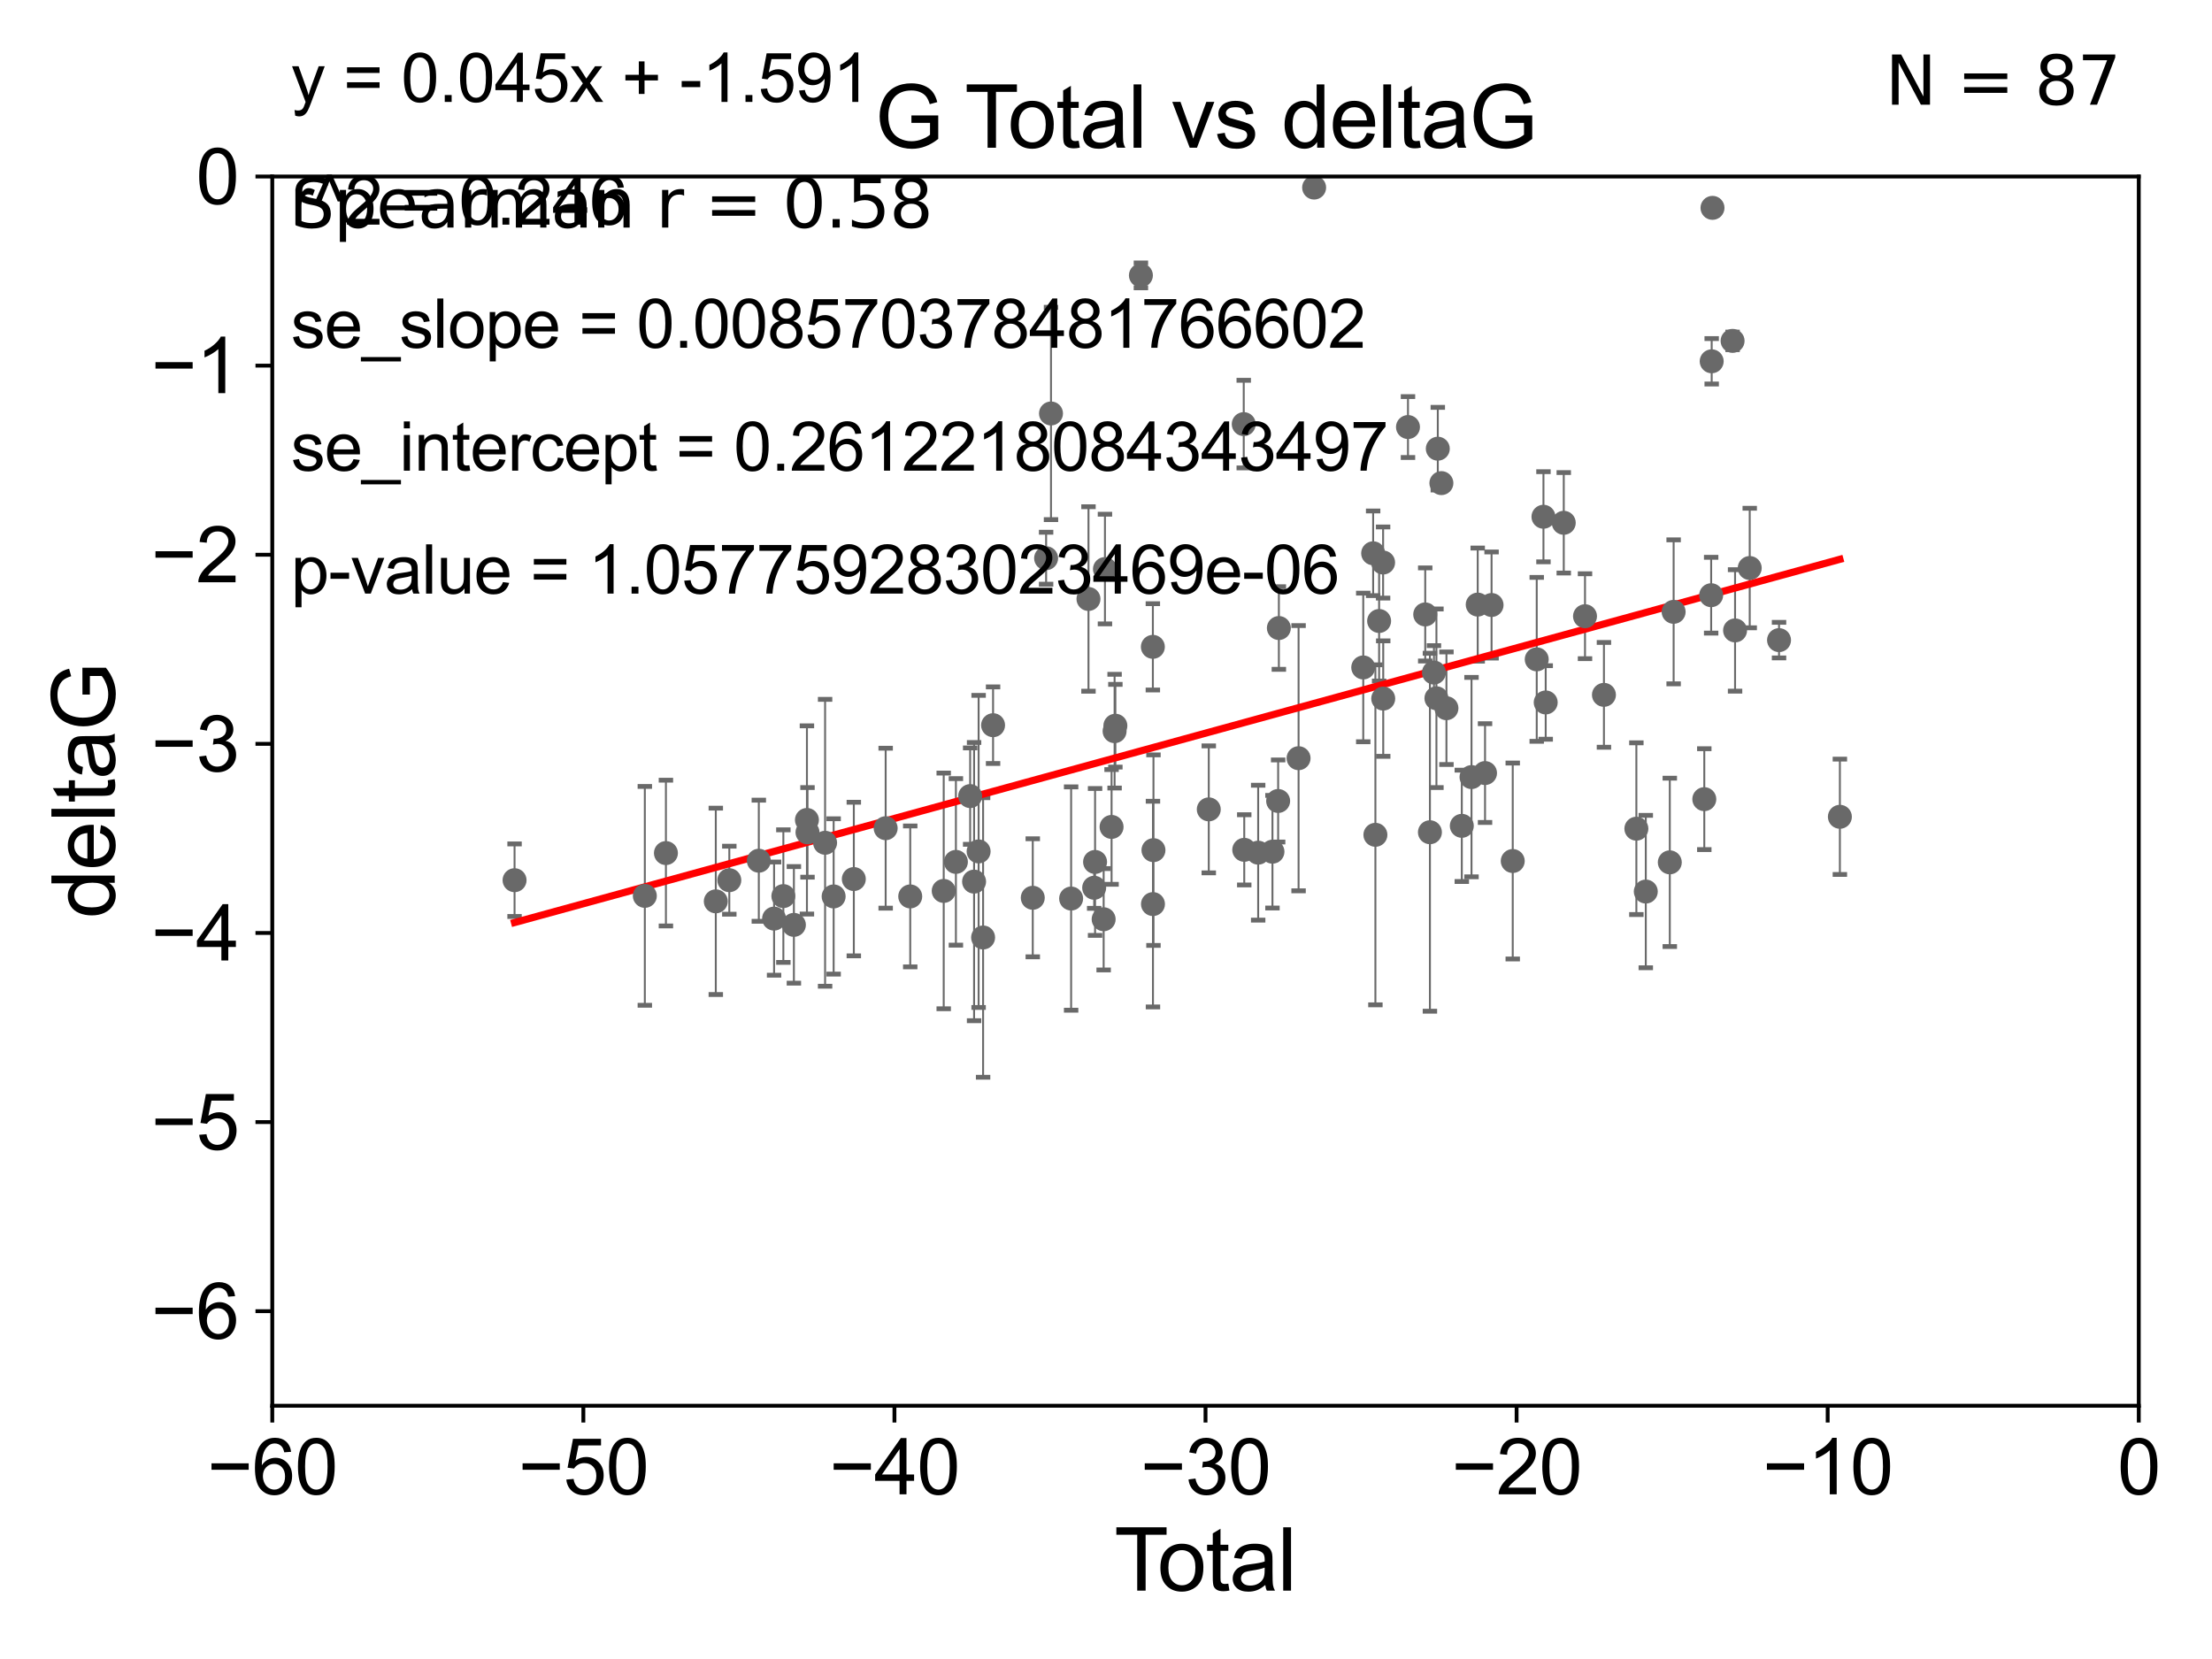 <?xml version="1.0" encoding="utf-8" standalone="no"?>
<!DOCTYPE svg PUBLIC "-//W3C//DTD SVG 1.1//EN"
  "http://www.w3.org/Graphics/SVG/1.1/DTD/svg11.dtd">
<svg xmlns:xlink="http://www.w3.org/1999/xlink" width="460.8pt" height="345.6pt" viewBox="0 0 460.8 345.6" xmlns="http://www.w3.org/2000/svg" version="1.1">
 <defs>
  <style type="text/css">*{stroke-linejoin: round; stroke-linecap: butt}</style>
 </defs>
 <g id="figure_1">
  <g id="patch_1">
   <path d="M 0 345.6 
L 460.8 345.6 
L 460.8 0 
L 0 0 
z
" style="fill: #ffffff"/>
  </g>
  <g id="axes_1">
   <g id="patch_2">
    <path d="M 56.72 292.84 
L 445.545 292.84 
L 445.545 36.775 
L 56.72 36.775 
z
" style="fill: #ffffff"/>
   </g>
   <g id="PathCollection_1">
    <defs>
     <path id="m4e09e8a2f6" d="M 0 1.118 
C 0.297 1.118 0.581 1 0.791 0.791 
C 1 0.581 1.118 0.297 1.118 0 
C 1.118 -0.297 1 -0.581 0.791 -0.791 
C 0.581 -1 0.297 -1.118 0 -1.118 
C -0.297 -1.118 -0.581 -1 -0.791 -0.791 
C -1 -0.581 -1.118 -0.297 -1.118 0 
C -1.118 0.297 -1 0.581 -0.791 0.791 
C -0.581 1 -0.297 1.118 0 1.118 
z
" style="stroke: #696969"/>
    </defs>
    <g clip-path="url(#p6edadf10bb)">
     <use xlink:href="#m4e09e8a2f6" x="107.193" y="183.361" style="fill: #696969; stroke: #696969"/>
     <use xlink:href="#m4e09e8a2f6" x="134.331" y="186.627" style="fill: #696969; stroke: #696969"/>
     <use xlink:href="#m4e09e8a2f6" x="138.723" y="177.712" style="fill: #696969; stroke: #696969"/>
     <use xlink:href="#m4e09e8a2f6" x="149.113" y="187.766" style="fill: #696969; stroke: #696969"/>
     <use xlink:href="#m4e09e8a2f6" x="151.929" y="183.361" style="fill: #696969; stroke: #696969"/>
     <use xlink:href="#m4e09e8a2f6" x="158.074" y="179.304" style="fill: #696969; stroke: #696969"/>
     <use xlink:href="#m4e09e8a2f6" x="161.254" y="191.362" style="fill: #696969; stroke: #696969"/>
     <use xlink:href="#m4e09e8a2f6" x="163.189" y="186.675" style="fill: #696969; stroke: #696969"/>
     <use xlink:href="#m4e09e8a2f6" x="165.382" y="192.668" style="fill: #696969; stroke: #696969"/>
     <use xlink:href="#m4e09e8a2f6" x="168.098" y="170.809" style="fill: #696969; stroke: #696969"/>
     <use xlink:href="#m4e09e8a2f6" x="168.217" y="173.397" style="fill: #696969; stroke: #696969"/>
     <use xlink:href="#m4e09e8a2f6" x="171.882" y="175.566" style="fill: #696969; stroke: #696969"/>
     <use xlink:href="#m4e09e8a2f6" x="173.663" y="186.743" style="fill: #696969; stroke: #696969"/>
     <use xlink:href="#m4e09e8a2f6" x="177.866" y="183.121" style="fill: #696969; stroke: #696969"/>
     <use xlink:href="#m4e09e8a2f6" x="184.5" y="172.527" style="fill: #696969; stroke: #696969"/>
     <use xlink:href="#m4e09e8a2f6" x="189.618" y="186.741" style="fill: #696969; stroke: #696969"/>
     <use xlink:href="#m4e09e8a2f6" x="196.593" y="185.595" style="fill: #696969; stroke: #696969"/>
     <use xlink:href="#m4e09e8a2f6" x="199.132" y="179.547" style="fill: #696969; stroke: #696969"/>
     <use xlink:href="#m4e09e8a2f6" x="202.102" y="165.842" style="fill: #696969; stroke: #696969"/>
     <use xlink:href="#m4e09e8a2f6" x="202.919" y="183.656" style="fill: #696969; stroke: #696969"/>
     <use xlink:href="#m4e09e8a2f6" x="203.864" y="177.365" style="fill: #696969; stroke: #696969"/>
     <use xlink:href="#m4e09e8a2f6" x="204.798" y="195.295" style="fill: #696969; stroke: #696969"/>
     <use xlink:href="#m4e09e8a2f6" x="206.875" y="151.072" style="fill: #696969; stroke: #696969"/>
     <use xlink:href="#m4e09e8a2f6" x="215.145" y="187.024" style="fill: #696969; stroke: #696969"/>
     <use xlink:href="#m4e09e8a2f6" x="217.924" y="116.288" style="fill: #696969; stroke: #696969"/>
     <use xlink:href="#m4e09e8a2f6" x="218.942" y="86.133" style="fill: #696969; stroke: #696969"/>
     <use xlink:href="#m4e09e8a2f6" x="223.135" y="187.184" style="fill: #696969; stroke: #696969"/>
     <use xlink:href="#m4e09e8a2f6" x="226.75" y="124.776" style="fill: #696969; stroke: #696969"/>
     <use xlink:href="#m4e09e8a2f6" x="227.936" y="184.94" style="fill: #696969; stroke: #696969"/>
     <use xlink:href="#m4e09e8a2f6" x="228.124" y="179.561" style="fill: #696969; stroke: #696969"/>
     <use xlink:href="#m4e09e8a2f6" x="229.91" y="191.497" style="fill: #696969; stroke: #696969"/>
     <use xlink:href="#m4e09e8a2f6" x="230.183" y="118.544" style="fill: #696969; stroke: #696969"/>
     <use xlink:href="#m4e09e8a2f6" x="231.56" y="172.264" style="fill: #696969; stroke: #696969"/>
     <use xlink:href="#m4e09e8a2f6" x="232.19" y="152.317" style="fill: #696969; stroke: #696969"/>
     <use xlink:href="#m4e09e8a2f6" x="232.353" y="151.181" style="fill: #696969; stroke: #696969"/>
     <use xlink:href="#m4e09e8a2f6" x="237.672" y="57.363" style="fill: #696969; stroke: #696969"/>
     <use xlink:href="#m4e09e8a2f6" x="240.162" y="134.75" style="fill: #696969; stroke: #696969"/>
     <use xlink:href="#m4e09e8a2f6" x="240.184" y="188.337" style="fill: #696969; stroke: #696969"/>
     <use xlink:href="#m4e09e8a2f6" x="240.288" y="177.103" style="fill: #696969; stroke: #696969"/>
     <use xlink:href="#m4e09e8a2f6" x="251.81" y="168.607" style="fill: #696969; stroke: #696969"/>
     <use xlink:href="#m4e09e8a2f6" x="259.094" y="88.35" style="fill: #696969; stroke: #696969"/>
     <use xlink:href="#m4e09e8a2f6" x="259.2" y="177.035" style="fill: #696969; stroke: #696969"/>
     <use xlink:href="#m4e09e8a2f6" x="262.101" y="177.627" style="fill: #696969; stroke: #696969"/>
     <use xlink:href="#m4e09e8a2f6" x="265.077" y="177.423" style="fill: #696969; stroke: #696969"/>
     <use xlink:href="#m4e09e8a2f6" x="266.261" y="166.859" style="fill: #696969; stroke: #696969"/>
     <use xlink:href="#m4e09e8a2f6" x="266.411" y="130.831" style="fill: #696969; stroke: #696969"/>
     <use xlink:href="#m4e09e8a2f6" x="270.518" y="157.948" style="fill: #696969; stroke: #696969"/>
     <use xlink:href="#m4e09e8a2f6" x="273.757" y="39.074" style="fill: #696969; stroke: #696969"/>
     <use xlink:href="#m4e09e8a2f6" x="283.989" y="139.042" style="fill: #696969; stroke: #696969"/>
     <use xlink:href="#m4e09e8a2f6" x="286.052" y="115.259" style="fill: #696969; stroke: #696969"/>
     <use xlink:href="#m4e09e8a2f6" x="286.521" y="173.908" style="fill: #696969; stroke: #696969"/>
     <use xlink:href="#m4e09e8a2f6" x="287.295" y="129.363" style="fill: #696969; stroke: #696969"/>
     <use xlink:href="#m4e09e8a2f6" x="288.126" y="117.184" style="fill: #696969; stroke: #696969"/>
     <use xlink:href="#m4e09e8a2f6" x="288.151" y="145.529" style="fill: #696969; stroke: #696969"/>
     <use xlink:href="#m4e09e8a2f6" x="293.308" y="88.96" style="fill: #696969; stroke: #696969"/>
     <use xlink:href="#m4e09e8a2f6" x="296.9" y="127.998" style="fill: #696969; stroke: #696969"/>
     <use xlink:href="#m4e09e8a2f6" x="297.879" y="173.37" style="fill: #696969; stroke: #696969"/>
     <use xlink:href="#m4e09e8a2f6" x="298.72" y="140.106" style="fill: #696969; stroke: #696969"/>
     <use xlink:href="#m4e09e8a2f6" x="299.235" y="145.462" style="fill: #696969; stroke: #696969"/>
     <use xlink:href="#m4e09e8a2f6" x="299.52" y="93.472" style="fill: #696969; stroke: #696969"/>
     <use xlink:href="#m4e09e8a2f6" x="300.268" y="100.642" style="fill: #696969; stroke: #696969"/>
     <use xlink:href="#m4e09e8a2f6" x="301.321" y="147.535" style="fill: #696969; stroke: #696969"/>
     <use xlink:href="#m4e09e8a2f6" x="304.521" y="172.036" style="fill: #696969; stroke: #696969"/>
     <use xlink:href="#m4e09e8a2f6" x="306.542" y="161.883" style="fill: #696969; stroke: #696969"/>
     <use xlink:href="#m4e09e8a2f6" x="307.836" y="125.95" style="fill: #696969; stroke: #696969"/>
     <use xlink:href="#m4e09e8a2f6" x="309.36" y="161.044" style="fill: #696969; stroke: #696969"/>
     <use xlink:href="#m4e09e8a2f6" x="310.721" y="126.034" style="fill: #696969; stroke: #696969"/>
     <use xlink:href="#m4e09e8a2f6" x="315.131" y="179.365" style="fill: #696969; stroke: #696969"/>
     <use xlink:href="#m4e09e8a2f6" x="320.129" y="137.356" style="fill: #696969; stroke: #696969"/>
     <use xlink:href="#m4e09e8a2f6" x="321.531" y="107.649" style="fill: #696969; stroke: #696969"/>
     <use xlink:href="#m4e09e8a2f6" x="321.998" y="146.332" style="fill: #696969; stroke: #696969"/>
     <use xlink:href="#m4e09e8a2f6" x="325.76" y="108.91" style="fill: #696969; stroke: #696969"/>
     <use xlink:href="#m4e09e8a2f6" x="330.185" y="128.37" style="fill: #696969; stroke: #696969"/>
     <use xlink:href="#m4e09e8a2f6" x="334.13" y="144.75" style="fill: #696969; stroke: #696969"/>
     <use xlink:href="#m4e09e8a2f6" x="340.886" y="172.629" style="fill: #696969; stroke: #696969"/>
     <use xlink:href="#m4e09e8a2f6" x="342.848" y="185.726" style="fill: #696969; stroke: #696969"/>
     <use xlink:href="#m4e09e8a2f6" x="347.849" y="179.642" style="fill: #696969; stroke: #696969"/>
     <use xlink:href="#m4e09e8a2f6" x="348.649" y="127.457" style="fill: #696969; stroke: #696969"/>
     <use xlink:href="#m4e09e8a2f6" x="355.036" y="166.478" style="fill: #696969; stroke: #696969"/>
     <use xlink:href="#m4e09e8a2f6" x="356.466" y="123.993" style="fill: #696969; stroke: #696969"/>
     <use xlink:href="#m4e09e8a2f6" x="356.576" y="75.265" style="fill: #696969; stroke: #696969"/>
     <use xlink:href="#m4e09e8a2f6" x="356.745" y="43.3" style="fill: #696969; stroke: #696969"/>
     <use xlink:href="#m4e09e8a2f6" x="360.93" y="71.012" style="fill: #696969; stroke: #696969"/>
     <use xlink:href="#m4e09e8a2f6" x="361.447" y="131.327" style="fill: #696969; stroke: #696969"/>
     <use xlink:href="#m4e09e8a2f6" x="364.5" y="118.329" style="fill: #696969; stroke: #696969"/>
     <use xlink:href="#m4e09e8a2f6" x="370.606" y="133.35" style="fill: #696969; stroke: #696969"/>
     <use xlink:href="#m4e09e8a2f6" x="383.281" y="170.152" style="fill: #696969; stroke: #696969"/>
    </g>
   </g>
   <g id="matplotlib.axis_1">
    <g id="xtick_1">
     <g id="line2d_1">
      <defs>
       <path id="m041198755d" d="M 0 0 
L 0 3.5 
" style="stroke: #000000; stroke-width: 0.8"/>
      </defs>
      <g>
       <use xlink:href="#m041198755d" x="56.72" y="292.84" style="stroke: #000000; stroke-width: 0.8"/>
      </g>
     </g>
     <g id="text_1">
      <!-- −60 -->
      <g transform="translate(43.15 311.293)scale(0.16 -0.16)">
       <defs>
        <path id="ArialMT-2212" d="M 3381 1997 
L 356 1997 
L 356 2522 
L 3381 2522 
L 3381 1997 
z
" transform="scale(0.016)"/>
        <path id="ArialMT-36" d="M 3184 3459 
L 2625 3416 
Q 2550 3747 2413 3897 
Q 2184 4138 1850 4138 
Q 1581 4138 1378 3988 
Q 1113 3794 959 3422 
Q 806 3050 800 2363 
Q 1003 2672 1297 2822 
Q 1591 2972 1913 2972 
Q 2475 2972 2870 2558 
Q 3266 2144 3266 1488 
Q 3266 1056 3080 686 
Q 2894 316 2569 119 
Q 2244 -78 1831 -78 
Q 1128 -78 684 439 
Q 241 956 241 2144 
Q 241 3472 731 4075 
Q 1159 4600 1884 4600 
Q 2425 4600 2770 4297 
Q 3116 3994 3184 3459 
z
M 888 1484 
Q 888 1194 1011 928 
Q 1134 663 1356 523 
Q 1578 384 1822 384 
Q 2178 384 2434 671 
Q 2691 959 2691 1453 
Q 2691 1928 2437 2201 
Q 2184 2475 1800 2475 
Q 1419 2475 1153 2201 
Q 888 1928 888 1484 
z
" transform="scale(0.016)"/>
        <path id="ArialMT-30" d="M 266 2259 
Q 266 3072 433 3567 
Q 600 4063 929 4331 
Q 1259 4600 1759 4600 
Q 2128 4600 2406 4451 
Q 2684 4303 2865 4023 
Q 3047 3744 3150 3342 
Q 3253 2941 3253 2259 
Q 3253 1453 3087 958 
Q 2922 463 2592 192 
Q 2263 -78 1759 -78 
Q 1097 -78 719 397 
Q 266 969 266 2259 
z
M 844 2259 
Q 844 1131 1108 757 
Q 1372 384 1759 384 
Q 2147 384 2411 759 
Q 2675 1134 2675 2259 
Q 2675 3391 2411 3762 
Q 2147 4134 1753 4134 
Q 1366 4134 1134 3806 
Q 844 3388 844 2259 
z
" transform="scale(0.016)"/>
       </defs>
       <use xlink:href="#ArialMT-2212"/>
       <use xlink:href="#ArialMT-36" x="58.398"/>
       <use xlink:href="#ArialMT-30" x="114.014"/>
      </g>
     </g>
    </g>
    <g id="xtick_2">
     <g id="line2d_2">
      <g>
       <use xlink:href="#m041198755d" x="121.524" y="292.84" style="stroke: #000000; stroke-width: 0.8"/>
      </g>
     </g>
     <g id="text_2">
      <!-- −50 -->
      <g transform="translate(107.954 311.293)scale(0.16 -0.16)">
       <defs>
        <path id="ArialMT-35" d="M 266 1200 
L 856 1250 
Q 922 819 1161 601 
Q 1400 384 1738 384 
Q 2144 384 2425 690 
Q 2706 997 2706 1503 
Q 2706 1984 2436 2262 
Q 2166 2541 1728 2541 
Q 1456 2541 1237 2417 
Q 1019 2294 894 2097 
L 366 2166 
L 809 4519 
L 3088 4519 
L 3088 3981 
L 1259 3981 
L 1013 2750 
Q 1425 3038 1878 3038 
Q 2478 3038 2890 2622 
Q 3303 2206 3303 1553 
Q 3303 931 2941 478 
Q 2500 -78 1738 -78 
Q 1113 -78 717 272 
Q 322 622 266 1200 
z
" transform="scale(0.016)"/>
       </defs>
       <use xlink:href="#ArialMT-2212"/>
       <use xlink:href="#ArialMT-35" x="58.398"/>
       <use xlink:href="#ArialMT-30" x="114.014"/>
      </g>
     </g>
    </g>
    <g id="xtick_3">
     <g id="line2d_3">
      <g>
       <use xlink:href="#m041198755d" x="186.328" y="292.84" style="stroke: #000000; stroke-width: 0.8"/>
      </g>
     </g>
     <g id="text_3">
      <!-- −40 -->
      <g transform="translate(172.758 311.293)scale(0.16 -0.16)">
       <defs>
        <path id="ArialMT-34" d="M 2069 0 
L 2069 1097 
L 81 1097 
L 81 1613 
L 2172 4581 
L 2631 4581 
L 2631 1613 
L 3250 1613 
L 3250 1097 
L 2631 1097 
L 2631 0 
L 2069 0 
z
M 2069 1613 
L 2069 3678 
L 634 1613 
L 2069 1613 
z
" transform="scale(0.016)"/>
       </defs>
       <use xlink:href="#ArialMT-2212"/>
       <use xlink:href="#ArialMT-34" x="58.398"/>
       <use xlink:href="#ArialMT-30" x="114.014"/>
      </g>
     </g>
    </g>
    <g id="xtick_4">
     <g id="line2d_4">
      <g>
       <use xlink:href="#m041198755d" x="251.132" y="292.84" style="stroke: #000000; stroke-width: 0.8"/>
      </g>
     </g>
     <g id="text_4">
      <!-- −30 -->
      <g transform="translate(237.562 311.293)scale(0.16 -0.16)">
       <defs>
        <path id="ArialMT-33" d="M 269 1209 
L 831 1284 
Q 928 806 1161 595 
Q 1394 384 1728 384 
Q 2125 384 2398 659 
Q 2672 934 2672 1341 
Q 2672 1728 2419 1979 
Q 2166 2231 1775 2231 
Q 1616 2231 1378 2169 
L 1441 2663 
Q 1497 2656 1531 2656 
Q 1891 2656 2178 2843 
Q 2466 3031 2466 3422 
Q 2466 3731 2256 3934 
Q 2047 4138 1716 4138 
Q 1388 4138 1169 3931 
Q 950 3725 888 3313 
L 325 3413 
Q 428 3978 793 4289 
Q 1159 4600 1703 4600 
Q 2078 4600 2393 4439 
Q 2709 4278 2876 4000 
Q 3044 3722 3044 3409 
Q 3044 3113 2884 2869 
Q 2725 2625 2413 2481 
Q 2819 2388 3044 2092 
Q 3269 1797 3269 1353 
Q 3269 753 2831 336 
Q 2394 -81 1725 -81 
Q 1122 -81 723 278 
Q 325 638 269 1209 
z
" transform="scale(0.016)"/>
       </defs>
       <use xlink:href="#ArialMT-2212"/>
       <use xlink:href="#ArialMT-33" x="58.398"/>
       <use xlink:href="#ArialMT-30" x="114.014"/>
      </g>
     </g>
    </g>
    <g id="xtick_5">
     <g id="line2d_5">
      <g>
       <use xlink:href="#m041198755d" x="315.937" y="292.84" style="stroke: #000000; stroke-width: 0.8"/>
      </g>
     </g>
     <g id="text_5">
      <!-- −20 -->
      <g transform="translate(302.367 311.293)scale(0.16 -0.16)">
       <defs>
        <path id="ArialMT-32" d="M 3222 541 
L 3222 0 
L 194 0 
Q 188 203 259 391 
Q 375 700 629 1000 
Q 884 1300 1366 1694 
Q 2113 2306 2375 2664 
Q 2638 3022 2638 3341 
Q 2638 3675 2398 3904 
Q 2159 4134 1775 4134 
Q 1369 4134 1125 3890 
Q 881 3647 878 3216 
L 300 3275 
Q 359 3922 746 4261 
Q 1134 4600 1788 4600 
Q 2447 4600 2831 4234 
Q 3216 3869 3216 3328 
Q 3216 3053 3103 2787 
Q 2991 2522 2730 2228 
Q 2469 1934 1863 1422 
Q 1356 997 1212 845 
Q 1069 694 975 541 
L 3222 541 
z
" transform="scale(0.016)"/>
       </defs>
       <use xlink:href="#ArialMT-2212"/>
       <use xlink:href="#ArialMT-32" x="58.398"/>
       <use xlink:href="#ArialMT-30" x="114.014"/>
      </g>
     </g>
    </g>
    <g id="xtick_6">
     <g id="line2d_6">
      <g>
       <use xlink:href="#m041198755d" x="380.741" y="292.84" style="stroke: #000000; stroke-width: 0.8"/>
      </g>
     </g>
     <g id="text_6">
      <!-- −10 -->
      <g transform="translate(367.171 311.293)scale(0.16 -0.16)">
       <defs>
        <path id="ArialMT-31" d="M 2384 0 
L 1822 0 
L 1822 3584 
Q 1619 3391 1289 3197 
Q 959 3003 697 2906 
L 697 3450 
Q 1169 3672 1522 3987 
Q 1875 4303 2022 4600 
L 2384 4600 
L 2384 0 
z
" transform="scale(0.016)"/>
       </defs>
       <use xlink:href="#ArialMT-2212"/>
       <use xlink:href="#ArialMT-31" x="58.398"/>
       <use xlink:href="#ArialMT-30" x="114.014"/>
      </g>
     </g>
    </g>
    <g id="xtick_7">
     <g id="line2d_7">
      <g>
       <use xlink:href="#m041198755d" x="445.545" y="292.84" style="stroke: #000000; stroke-width: 0.8"/>
      </g>
     </g>
     <g id="text_7">
      <!-- 0 -->
      <g transform="translate(441.096 311.293)scale(0.16 -0.16)">
       <use xlink:href="#ArialMT-30"/>
      </g>
     </g>
    </g>
    <g id="text_8">
     <!-- Total -->
     <g transform="translate(232.127 331.357)scale(0.18 -0.18)">
      <defs>
       <path id="ArialMT-54" d="M 1659 0 
L 1659 4041 
L 150 4041 
L 150 4581 
L 3781 4581 
L 3781 4041 
L 2266 4041 
L 2266 0 
L 1659 0 
z
" transform="scale(0.016)"/>
       <path id="ArialMT-6f" d="M 213 1659 
Q 213 2581 725 3025 
Q 1153 3394 1769 3394 
Q 2453 3394 2887 2945 
Q 3322 2497 3322 1706 
Q 3322 1066 3130 698 
Q 2938 331 2570 128 
Q 2203 -75 1769 -75 
Q 1072 -75 642 372 
Q 213 819 213 1659 
z
M 791 1659 
Q 791 1022 1069 705 
Q 1347 388 1769 388 
Q 2188 388 2466 706 
Q 2744 1025 2744 1678 
Q 2744 2294 2464 2611 
Q 2184 2928 1769 2928 
Q 1347 2928 1069 2612 
Q 791 2297 791 1659 
z
" transform="scale(0.016)"/>
       <path id="ArialMT-74" d="M 1650 503 
L 1731 6 
Q 1494 -44 1306 -44 
Q 1000 -44 831 53 
Q 663 150 594 308 
Q 525 466 525 972 
L 525 2881 
L 113 2881 
L 113 3319 
L 525 3319 
L 525 4141 
L 1084 4478 
L 1084 3319 
L 1650 3319 
L 1650 2881 
L 1084 2881 
L 1084 941 
Q 1084 700 1114 631 
Q 1144 563 1211 522 
Q 1278 481 1403 481 
Q 1497 481 1650 503 
z
" transform="scale(0.016)"/>
       <path id="ArialMT-61" d="M 2588 409 
Q 2275 144 1986 34 
Q 1697 -75 1366 -75 
Q 819 -75 525 192 
Q 231 459 231 875 
Q 231 1119 342 1320 
Q 453 1522 633 1644 
Q 813 1766 1038 1828 
Q 1203 1872 1538 1913 
Q 2219 1994 2541 2106 
Q 2544 2222 2544 2253 
Q 2544 2597 2384 2738 
Q 2169 2928 1744 2928 
Q 1347 2928 1158 2789 
Q 969 2650 878 2297 
L 328 2372 
Q 403 2725 575 2942 
Q 747 3159 1072 3276 
Q 1397 3394 1825 3394 
Q 2250 3394 2515 3294 
Q 2781 3194 2906 3042 
Q 3031 2891 3081 2659 
Q 3109 2516 3109 2141 
L 3109 1391 
Q 3109 606 3145 398 
Q 3181 191 3288 0 
L 2700 0 
Q 2613 175 2588 409 
z
M 2541 1666 
Q 2234 1541 1622 1453 
Q 1275 1403 1131 1340 
Q 988 1278 909 1158 
Q 831 1038 831 891 
Q 831 666 1001 516 
Q 1172 366 1500 366 
Q 1825 366 2078 508 
Q 2331 650 2450 897 
Q 2541 1088 2541 1459 
L 2541 1666 
z
" transform="scale(0.016)"/>
       <path id="ArialMT-6c" d="M 409 0 
L 409 4581 
L 972 4581 
L 972 0 
L 409 0 
z
" transform="scale(0.016)"/>
      </defs>
      <use xlink:href="#ArialMT-54"/>
      <use xlink:href="#ArialMT-6f" x="49.959"/>
      <use xlink:href="#ArialMT-74" x="105.574"/>
      <use xlink:href="#ArialMT-61" x="133.357"/>
      <use xlink:href="#ArialMT-6c" x="188.973"/>
     </g>
    </g>
   </g>
   <g id="matplotlib.axis_2">
    <g id="ytick_1">
     <g id="line2d_8">
      <defs>
       <path id="m26c1dd703f" d="M 0 0 
L -3.5 0 
" style="stroke: #000000; stroke-width: 0.8"/>
      </defs>
      <g>
       <use xlink:href="#m26c1dd703f" x="56.72" y="273.143" style="stroke: #000000; stroke-width: 0.8"/>
      </g>
     </g>
     <g id="text_9">
      <!-- −6 -->
      <g transform="translate(31.477 278.869)scale(0.16 -0.16)">
       <use xlink:href="#ArialMT-2212"/>
       <use xlink:href="#ArialMT-36" x="58.398"/>
      </g>
     </g>
    </g>
    <g id="ytick_2">
     <g id="line2d_9">
      <g>
       <use xlink:href="#m26c1dd703f" x="56.72" y="233.748" style="stroke: #000000; stroke-width: 0.8"/>
      </g>
     </g>
     <g id="text_10">
      <!-- −5 -->
      <g transform="translate(31.477 239.474)scale(0.16 -0.16)">
       <use xlink:href="#ArialMT-2212"/>
       <use xlink:href="#ArialMT-35" x="58.398"/>
      </g>
     </g>
    </g>
    <g id="ytick_3">
     <g id="line2d_10">
      <g>
       <use xlink:href="#m26c1dd703f" x="56.72" y="194.353" style="stroke: #000000; stroke-width: 0.8"/>
      </g>
     </g>
     <g id="text_11">
      <!-- −4 -->
      <g transform="translate(31.477 200.08)scale(0.16 -0.16)">
       <use xlink:href="#ArialMT-2212"/>
       <use xlink:href="#ArialMT-34" x="58.398"/>
      </g>
     </g>
    </g>
    <g id="ytick_4">
     <g id="line2d_11">
      <g>
       <use xlink:href="#m26c1dd703f" x="56.72" y="154.959" style="stroke: #000000; stroke-width: 0.8"/>
      </g>
     </g>
     <g id="text_12">
      <!-- −3 -->
      <g transform="translate(31.477 160.685)scale(0.16 -0.16)">
       <use xlink:href="#ArialMT-2212"/>
       <use xlink:href="#ArialMT-33" x="58.398"/>
      </g>
     </g>
    </g>
    <g id="ytick_5">
     <g id="line2d_12">
      <g>
       <use xlink:href="#m26c1dd703f" x="56.72" y="115.564" style="stroke: #000000; stroke-width: 0.8"/>
      </g>
     </g>
     <g id="text_13">
      <!-- −2 -->
      <g transform="translate(31.477 121.29)scale(0.16 -0.16)">
       <use xlink:href="#ArialMT-2212"/>
       <use xlink:href="#ArialMT-32" x="58.398"/>
      </g>
     </g>
    </g>
    <g id="ytick_6">
     <g id="line2d_13">
      <g>
       <use xlink:href="#m26c1dd703f" x="56.72" y="76.17" style="stroke: #000000; stroke-width: 0.8"/>
      </g>
     </g>
     <g id="text_14">
      <!-- −1 -->
      <g transform="translate(31.477 81.896)scale(0.16 -0.16)">
       <use xlink:href="#ArialMT-2212"/>
       <use xlink:href="#ArialMT-31" x="58.398"/>
      </g>
     </g>
    </g>
    <g id="ytick_7">
     <g id="line2d_14">
      <g>
       <use xlink:href="#m26c1dd703f" x="56.72" y="36.775" style="stroke: #000000; stroke-width: 0.8"/>
      </g>
     </g>
     <g id="text_15">
      <!-- 0 -->
      <g transform="translate(40.822 42.501)scale(0.16 -0.16)">
       <use xlink:href="#ArialMT-30"/>
      </g>
     </g>
    </g>
    <g id="text_16">
     <!-- deltaG -->
     <g transform="translate(23.9 191.322)rotate(-90)scale(0.18 -0.18)">
      <defs>
       <path id="ArialMT-64" d="M 2575 0 
L 2575 419 
Q 2259 -75 1647 -75 
Q 1250 -75 917 144 
Q 584 363 401 755 
Q 219 1147 219 1656 
Q 219 2153 384 2558 
Q 550 2963 881 3178 
Q 1213 3394 1622 3394 
Q 1922 3394 2156 3267 
Q 2391 3141 2538 2938 
L 2538 4581 
L 3097 4581 
L 3097 0 
L 2575 0 
z
M 797 1656 
Q 797 1019 1065 703 
Q 1334 388 1700 388 
Q 2069 388 2326 689 
Q 2584 991 2584 1609 
Q 2584 2291 2321 2609 
Q 2059 2928 1675 2928 
Q 1300 2928 1048 2622 
Q 797 2316 797 1656 
z
" transform="scale(0.016)"/>
       <path id="ArialMT-65" d="M 2694 1069 
L 3275 997 
Q 3138 488 2766 206 
Q 2394 -75 1816 -75 
Q 1088 -75 661 373 
Q 234 822 234 1631 
Q 234 2469 665 2931 
Q 1097 3394 1784 3394 
Q 2450 3394 2872 2941 
Q 3294 2488 3294 1666 
Q 3294 1616 3291 1516 
L 816 1516 
Q 847 969 1125 678 
Q 1403 388 1819 388 
Q 2128 388 2347 550 
Q 2566 713 2694 1069 
z
M 847 1978 
L 2700 1978 
Q 2663 2397 2488 2606 
Q 2219 2931 1791 2931 
Q 1403 2931 1139 2672 
Q 875 2413 847 1978 
z
" transform="scale(0.016)"/>
       <path id="ArialMT-47" d="M 2638 1797 
L 2638 2334 
L 4578 2338 
L 4578 638 
Q 4131 281 3656 101 
Q 3181 -78 2681 -78 
Q 2006 -78 1454 211 
Q 903 500 622 1047 
Q 341 1594 341 2269 
Q 341 2938 620 3517 
Q 900 4097 1425 4378 
Q 1950 4659 2634 4659 
Q 3131 4659 3532 4498 
Q 3934 4338 4162 4050 
Q 4391 3763 4509 3300 
L 3963 3150 
Q 3859 3500 3706 3700 
Q 3553 3900 3268 4020 
Q 2984 4141 2638 4141 
Q 2222 4141 1919 4014 
Q 1616 3888 1430 3681 
Q 1244 3475 1141 3228 
Q 966 2803 966 2306 
Q 966 1694 1177 1281 
Q 1388 869 1791 669 
Q 2194 469 2647 469 
Q 3041 469 3416 620 
Q 3791 772 3984 944 
L 3984 1797 
L 2638 1797 
z
" transform="scale(0.016)"/>
      </defs>
      <use xlink:href="#ArialMT-64"/>
      <use xlink:href="#ArialMT-65" x="55.615"/>
      <use xlink:href="#ArialMT-6c" x="111.23"/>
      <use xlink:href="#ArialMT-74" x="133.447"/>
      <use xlink:href="#ArialMT-61" x="161.23"/>
      <use xlink:href="#ArialMT-47" x="216.846"/>
     </g>
    </g>
   </g>
   <g id="LineCollection_1">
    <path d="M 107.193 190.918 
L 107.193 175.804 
" clip-path="url(#p6edadf10bb)" style="fill: none; stroke: #696969; stroke-width: 0.4"/>
    <path d="M 134.331 209.422 
L 134.331 163.832 
" clip-path="url(#p6edadf10bb)" style="fill: none; stroke: #696969; stroke-width: 0.4"/>
    <path d="M 138.723 192.894 
L 138.723 162.53 
" clip-path="url(#p6edadf10bb)" style="fill: none; stroke: #696969; stroke-width: 0.4"/>
    <path d="M 149.113 207.177 
L 149.113 168.355 
" clip-path="url(#p6edadf10bb)" style="fill: none; stroke: #696969; stroke-width: 0.4"/>
    <path d="M 151.929 190.447 
L 151.929 176.274 
" clip-path="url(#p6edadf10bb)" style="fill: none; stroke: #696969; stroke-width: 0.4"/>
    <path d="M 158.074 191.921 
L 158.074 166.688 
" clip-path="url(#p6edadf10bb)" style="fill: none; stroke: #696969; stroke-width: 0.4"/>
    <path d="M 161.254 203.155 
L 161.254 179.569 
" clip-path="url(#p6edadf10bb)" style="fill: none; stroke: #696969; stroke-width: 0.4"/>
    <path d="M 163.189 200.482 
L 163.189 172.868 
" clip-path="url(#p6edadf10bb)" style="fill: none; stroke: #696969; stroke-width: 0.4"/>
    <path d="M 165.382 204.811 
L 165.382 180.525 
" clip-path="url(#p6edadf10bb)" style="fill: none; stroke: #696969; stroke-width: 0.4"/>
    <path d="M 168.098 190.416 
L 168.098 151.203 
" clip-path="url(#p6edadf10bb)" style="fill: none; stroke: #696969; stroke-width: 0.4"/>
    <path d="M 168.217 182.729 
L 168.217 164.065 
" clip-path="url(#p6edadf10bb)" style="fill: none; stroke: #696969; stroke-width: 0.4"/>
    <path d="M 171.882 205.447 
L 171.882 145.685 
" clip-path="url(#p6edadf10bb)" style="fill: none; stroke: #696969; stroke-width: 0.4"/>
    <path d="M 173.663 202.923 
L 173.663 170.563 
" clip-path="url(#p6edadf10bb)" style="fill: none; stroke: #696969; stroke-width: 0.4"/>
    <path d="M 177.866 199.12 
L 177.866 167.123 
" clip-path="url(#p6edadf10bb)" style="fill: none; stroke: #696969; stroke-width: 0.4"/>
    <path d="M 184.5 189.186 
L 184.5 155.867 
" clip-path="url(#p6edadf10bb)" style="fill: none; stroke: #696969; stroke-width: 0.4"/>
    <path d="M 189.618 201.422 
L 189.618 172.061 
" clip-path="url(#p6edadf10bb)" style="fill: none; stroke: #696969; stroke-width: 0.4"/>
    <path d="M 196.593 210.144 
L 196.593 161.047 
" clip-path="url(#p6edadf10bb)" style="fill: none; stroke: #696969; stroke-width: 0.4"/>
    <path d="M 199.132 196.891 
L 199.132 162.203 
" clip-path="url(#p6edadf10bb)" style="fill: none; stroke: #696969; stroke-width: 0.4"/>
    <path d="M 202.102 175.881 
L 202.102 155.804 
" clip-path="url(#p6edadf10bb)" style="fill: none; stroke: #696969; stroke-width: 0.4"/>
    <path d="M 202.919 212.633 
L 202.919 154.679 
" clip-path="url(#p6edadf10bb)" style="fill: none; stroke: #696969; stroke-width: 0.4"/>
    <path d="M 203.864 209.872 
L 203.864 144.859 
" clip-path="url(#p6edadf10bb)" style="fill: none; stroke: #696969; stroke-width: 0.4"/>
    <path d="M 204.798 224.411 
L 204.798 166.18 
" clip-path="url(#p6edadf10bb)" style="fill: none; stroke: #696969; stroke-width: 0.4"/>
    <path d="M 206.875 159.052 
L 206.875 143.092 
" clip-path="url(#p6edadf10bb)" style="fill: none; stroke: #696969; stroke-width: 0.4"/>
    <path d="M 215.145 199.324 
L 215.145 174.725 
" clip-path="url(#p6edadf10bb)" style="fill: none; stroke: #696969; stroke-width: 0.4"/>
    <path d="M 217.924 121.701 
L 217.924 110.875 
" clip-path="url(#p6edadf10bb)" style="fill: none; stroke: #696969; stroke-width: 0.4"/>
    <path d="M 218.942 108.244 
L 218.942 64.022 
" clip-path="url(#p6edadf10bb)" style="fill: none; stroke: #696969; stroke-width: 0.4"/>
    <path d="M 223.135 210.444 
L 223.135 163.924 
" clip-path="url(#p6edadf10bb)" style="fill: none; stroke: #696969; stroke-width: 0.4"/>
    <path d="M 226.75 143.992 
L 226.75 105.56 
" clip-path="url(#p6edadf10bb)" style="fill: none; stroke: #696969; stroke-width: 0.4"/>
    <path d="M 227.936 189.225 
L 227.936 180.655 
" clip-path="url(#p6edadf10bb)" style="fill: none; stroke: #696969; stroke-width: 0.4"/>
    <path d="M 228.124 194.86 
L 228.124 164.263 
" clip-path="url(#p6edadf10bb)" style="fill: none; stroke: #696969; stroke-width: 0.4"/>
    <path d="M 229.91 202.055 
L 229.91 180.939 
" clip-path="url(#p6edadf10bb)" style="fill: none; stroke: #696969; stroke-width: 0.4"/>
    <path d="M 230.183 129.964 
L 230.183 107.124 
" clip-path="url(#p6edadf10bb)" style="fill: none; stroke: #696969; stroke-width: 0.4"/>
    <path d="M 231.56 184.214 
L 231.56 160.315 
" clip-path="url(#p6edadf10bb)" style="fill: none; stroke: #696969; stroke-width: 0.4"/>
    <path d="M 232.19 164.165 
L 232.19 140.47 
" clip-path="url(#p6edadf10bb)" style="fill: none; stroke: #696969; stroke-width: 0.4"/>
    <path d="M 232.353 159.797 
L 232.353 142.564 
" clip-path="url(#p6edadf10bb)" style="fill: none; stroke: #696969; stroke-width: 0.4"/>
    <path d="M 237.672 59.954 
L 237.672 54.772 
" clip-path="url(#p6edadf10bb)" style="fill: none; stroke: #696969; stroke-width: 0.4"/>
    <path d="M 240.162 143.736 
L 240.162 125.764 
" clip-path="url(#p6edadf10bb)" style="fill: none; stroke: #696969; stroke-width: 0.4"/>
    <path d="M 240.184 209.758 
L 240.184 166.916 
" clip-path="url(#p6edadf10bb)" style="fill: none; stroke: #696969; stroke-width: 0.4"/>
    <path d="M 240.288 196.949 
L 240.288 157.257 
" clip-path="url(#p6edadf10bb)" style="fill: none; stroke: #696969; stroke-width: 0.4"/>
    <path d="M 251.81 181.833 
L 251.81 155.381 
" clip-path="url(#p6edadf10bb)" style="fill: none; stroke: #696969; stroke-width: 0.4"/>
    <path d="M 259.094 97.477 
L 259.094 79.222 
" clip-path="url(#p6edadf10bb)" style="fill: none; stroke: #696969; stroke-width: 0.4"/>
    <path d="M 259.2 184.347 
L 259.2 169.723 
" clip-path="url(#p6edadf10bb)" style="fill: none; stroke: #696969; stroke-width: 0.4"/>
    <path d="M 262.101 191.679 
L 262.101 163.576 
" clip-path="url(#p6edadf10bb)" style="fill: none; stroke: #696969; stroke-width: 0.4"/>
    <path d="M 265.077 189.152 
L 265.077 165.694 
" clip-path="url(#p6edadf10bb)" style="fill: none; stroke: #696969; stroke-width: 0.4"/>
    <path d="M 266.261 175.403 
L 266.261 158.316 
" clip-path="url(#p6edadf10bb)" style="fill: none; stroke: #696969; stroke-width: 0.4"/>
    <path d="M 266.411 139.431 
L 266.411 122.23 
" clip-path="url(#p6edadf10bb)" style="fill: none; stroke: #696969; stroke-width: 0.4"/>
    <path d="M 270.518 185.574 
L 270.518 130.321 
" clip-path="url(#p6edadf10bb)" style="fill: none; stroke: #696969; stroke-width: 0.4"/>
    <path d="M 273.757 39.661 
L 273.757 38.486 
" clip-path="url(#p6edadf10bb)" style="fill: none; stroke: #696969; stroke-width: 0.4"/>
    <path d="M 283.989 154.523 
L 283.989 123.56 
" clip-path="url(#p6edadf10bb)" style="fill: none; stroke: #696969; stroke-width: 0.4"/>
    <path d="M 286.052 124.077 
L 286.052 106.441 
" clip-path="url(#p6edadf10bb)" style="fill: none; stroke: #696969; stroke-width: 0.4"/>
    <path d="M 286.521 209.327 
L 286.521 138.489 
" clip-path="url(#p6edadf10bb)" style="fill: none; stroke: #696969; stroke-width: 0.4"/>
    <path d="M 287.295 141.877 
L 287.295 116.849 
" clip-path="url(#p6edadf10bb)" style="fill: none; stroke: #696969; stroke-width: 0.4"/>
    <path d="M 288.126 124.591 
L 288.126 109.776 
" clip-path="url(#p6edadf10bb)" style="fill: none; stroke: #696969; stroke-width: 0.4"/>
    <path d="M 288.151 157.557 
L 288.151 133.501 
" clip-path="url(#p6edadf10bb)" style="fill: none; stroke: #696969; stroke-width: 0.4"/>
    <path d="M 293.308 95.306 
L 293.308 82.614 
" clip-path="url(#p6edadf10bb)" style="fill: none; stroke: #696969; stroke-width: 0.4"/>
    <path d="M 296.9 137.698 
L 296.9 118.299 
" clip-path="url(#p6edadf10bb)" style="fill: none; stroke: #696969; stroke-width: 0.4"/>
    <path d="M 297.879 210.653 
L 297.879 136.087 
" clip-path="url(#p6edadf10bb)" style="fill: none; stroke: #696969; stroke-width: 0.4"/>
    <path d="M 298.72 145.711 
L 298.72 134.502 
" clip-path="url(#p6edadf10bb)" style="fill: none; stroke: #696969; stroke-width: 0.4"/>
    <path d="M 299.235 164.063 
L 299.235 126.86 
" clip-path="url(#p6edadf10bb)" style="fill: none; stroke: #696969; stroke-width: 0.4"/>
    <path d="M 299.52 102.084 
L 299.52 84.861 
" clip-path="url(#p6edadf10bb)" style="fill: none; stroke: #696969; stroke-width: 0.4"/>
    <path d="M 300.268 101.753 
L 300.268 99.531 
" clip-path="url(#p6edadf10bb)" style="fill: none; stroke: #696969; stroke-width: 0.4"/>
    <path d="M 301.321 159.258 
L 301.321 135.813 
" clip-path="url(#p6edadf10bb)" style="fill: none; stroke: #696969; stroke-width: 0.4"/>
    <path d="M 304.521 183.631 
L 304.521 160.441 
" clip-path="url(#p6edadf10bb)" style="fill: none; stroke: #696969; stroke-width: 0.4"/>
    <path d="M 306.542 182.651 
L 306.542 141.115 
" clip-path="url(#p6edadf10bb)" style="fill: none; stroke: #696969; stroke-width: 0.4"/>
    <path d="M 307.836 137.731 
L 307.836 114.168 
" clip-path="url(#p6edadf10bb)" style="fill: none; stroke: #696969; stroke-width: 0.4"/>
    <path d="M 309.36 171.332 
L 309.36 150.755 
" clip-path="url(#p6edadf10bb)" style="fill: none; stroke: #696969; stroke-width: 0.4"/>
    <path d="M 310.721 137.084 
L 310.721 114.984 
" clip-path="url(#p6edadf10bb)" style="fill: none; stroke: #696969; stroke-width: 0.4"/>
    <path d="M 315.131 199.772 
L 315.131 158.959 
" clip-path="url(#p6edadf10bb)" style="fill: none; stroke: #696969; stroke-width: 0.4"/>
    <path d="M 320.129 154.429 
L 320.129 120.283 
" clip-path="url(#p6edadf10bb)" style="fill: none; stroke: #696969; stroke-width: 0.4"/>
    <path d="M 321.531 117.039 
L 321.531 98.26 
" clip-path="url(#p6edadf10bb)" style="fill: none; stroke: #696969; stroke-width: 0.4"/>
    <path d="M 321.998 153.992 
L 321.998 138.673 
" clip-path="url(#p6edadf10bb)" style="fill: none; stroke: #696969; stroke-width: 0.4"/>
    <path d="M 325.76 119.373 
L 325.76 98.446 
" clip-path="url(#p6edadf10bb)" style="fill: none; stroke: #696969; stroke-width: 0.4"/>
    <path d="M 330.185 137.214 
L 330.185 119.526 
" clip-path="url(#p6edadf10bb)" style="fill: none; stroke: #696969; stroke-width: 0.4"/>
    <path d="M 334.13 155.666 
L 334.13 133.834 
" clip-path="url(#p6edadf10bb)" style="fill: none; stroke: #696969; stroke-width: 0.4"/>
    <path d="M 340.886 190.515 
L 340.886 154.744 
" clip-path="url(#p6edadf10bb)" style="fill: none; stroke: #696969; stroke-width: 0.4"/>
    <path d="M 342.848 201.602 
L 342.848 169.849 
" clip-path="url(#p6edadf10bb)" style="fill: none; stroke: #696969; stroke-width: 0.4"/>
    <path d="M 347.849 197.176 
L 347.849 162.108 
" clip-path="url(#p6edadf10bb)" style="fill: none; stroke: #696969; stroke-width: 0.4"/>
    <path d="M 348.649 142.455 
L 348.649 112.459 
" clip-path="url(#p6edadf10bb)" style="fill: none; stroke: #696969; stroke-width: 0.4"/>
    <path d="M 355.036 176.985 
L 355.036 155.97 
" clip-path="url(#p6edadf10bb)" style="fill: none; stroke: #696969; stroke-width: 0.4"/>
    <path d="M 356.466 131.889 
L 356.466 116.097 
" clip-path="url(#p6edadf10bb)" style="fill: none; stroke: #696969; stroke-width: 0.4"/>
    <path d="M 356.576 79.995 
L 356.576 70.535 
" clip-path="url(#p6edadf10bb)" style="fill: none; stroke: #696969; stroke-width: 0.4"/>
    <path d="M 356.745 44.74 
L 356.745 41.86 
" clip-path="url(#p6edadf10bb)" style="fill: none; stroke: #696969; stroke-width: 0.4"/>
    <path d="M 360.93 72.852 
L 360.93 69.172 
" clip-path="url(#p6edadf10bb)" style="fill: none; stroke: #696969; stroke-width: 0.4"/>
    <path d="M 361.447 143.977 
L 361.447 118.677 
" clip-path="url(#p6edadf10bb)" style="fill: none; stroke: #696969; stroke-width: 0.4"/>
    <path d="M 364.5 130.781 
L 364.5 105.878 
" clip-path="url(#p6edadf10bb)" style="fill: none; stroke: #696969; stroke-width: 0.4"/>
    <path d="M 370.606 137.057 
L 370.606 129.643 
" clip-path="url(#p6edadf10bb)" style="fill: none; stroke: #696969; stroke-width: 0.4"/>
    <path d="M 383.281 182.166 
L 383.281 158.137 
" clip-path="url(#p6edadf10bb)" style="fill: none; stroke: #696969; stroke-width: 0.4"/>
   </g>
   <g id="line2d_15">
    <defs>
     <path id="mdf9f460406" d="M 1.5 0 
L -1.5 -0 
" style="stroke: #696969"/>
    </defs>
    <g clip-path="url(#p6edadf10bb)">
     <use xlink:href="#mdf9f460406" x="107.193" y="190.918" style="fill: #696969; stroke: #696969"/>
     <use xlink:href="#mdf9f460406" x="134.331" y="209.422" style="fill: #696969; stroke: #696969"/>
     <use xlink:href="#mdf9f460406" x="138.723" y="192.894" style="fill: #696969; stroke: #696969"/>
     <use xlink:href="#mdf9f460406" x="149.113" y="207.177" style="fill: #696969; stroke: #696969"/>
     <use xlink:href="#mdf9f460406" x="151.929" y="190.447" style="fill: #696969; stroke: #696969"/>
     <use xlink:href="#mdf9f460406" x="158.074" y="191.921" style="fill: #696969; stroke: #696969"/>
     <use xlink:href="#mdf9f460406" x="161.254" y="203.155" style="fill: #696969; stroke: #696969"/>
     <use xlink:href="#mdf9f460406" x="163.189" y="200.482" style="fill: #696969; stroke: #696969"/>
     <use xlink:href="#mdf9f460406" x="165.382" y="204.811" style="fill: #696969; stroke: #696969"/>
     <use xlink:href="#mdf9f460406" x="168.098" y="190.416" style="fill: #696969; stroke: #696969"/>
     <use xlink:href="#mdf9f460406" x="168.217" y="182.729" style="fill: #696969; stroke: #696969"/>
     <use xlink:href="#mdf9f460406" x="171.882" y="205.447" style="fill: #696969; stroke: #696969"/>
     <use xlink:href="#mdf9f460406" x="173.663" y="202.923" style="fill: #696969; stroke: #696969"/>
     <use xlink:href="#mdf9f460406" x="177.866" y="199.12" style="fill: #696969; stroke: #696969"/>
     <use xlink:href="#mdf9f460406" x="184.5" y="189.186" style="fill: #696969; stroke: #696969"/>
     <use xlink:href="#mdf9f460406" x="189.618" y="201.422" style="fill: #696969; stroke: #696969"/>
     <use xlink:href="#mdf9f460406" x="196.593" y="210.144" style="fill: #696969; stroke: #696969"/>
     <use xlink:href="#mdf9f460406" x="199.132" y="196.891" style="fill: #696969; stroke: #696969"/>
     <use xlink:href="#mdf9f460406" x="202.102" y="175.881" style="fill: #696969; stroke: #696969"/>
     <use xlink:href="#mdf9f460406" x="202.919" y="212.633" style="fill: #696969; stroke: #696969"/>
     <use xlink:href="#mdf9f460406" x="203.864" y="209.872" style="fill: #696969; stroke: #696969"/>
     <use xlink:href="#mdf9f460406" x="204.798" y="224.411" style="fill: #696969; stroke: #696969"/>
     <use xlink:href="#mdf9f460406" x="206.875" y="159.052" style="fill: #696969; stroke: #696969"/>
     <use xlink:href="#mdf9f460406" x="215.145" y="199.324" style="fill: #696969; stroke: #696969"/>
     <use xlink:href="#mdf9f460406" x="217.924" y="121.701" style="fill: #696969; stroke: #696969"/>
     <use xlink:href="#mdf9f460406" x="218.942" y="108.244" style="fill: #696969; stroke: #696969"/>
     <use xlink:href="#mdf9f460406" x="223.135" y="210.444" style="fill: #696969; stroke: #696969"/>
     <use xlink:href="#mdf9f460406" x="226.75" y="143.992" style="fill: #696969; stroke: #696969"/>
     <use xlink:href="#mdf9f460406" x="227.936" y="189.225" style="fill: #696969; stroke: #696969"/>
     <use xlink:href="#mdf9f460406" x="228.124" y="194.86" style="fill: #696969; stroke: #696969"/>
     <use xlink:href="#mdf9f460406" x="229.91" y="202.055" style="fill: #696969; stroke: #696969"/>
     <use xlink:href="#mdf9f460406" x="230.183" y="129.964" style="fill: #696969; stroke: #696969"/>
     <use xlink:href="#mdf9f460406" x="231.56" y="184.214" style="fill: #696969; stroke: #696969"/>
     <use xlink:href="#mdf9f460406" x="232.19" y="164.165" style="fill: #696969; stroke: #696969"/>
     <use xlink:href="#mdf9f460406" x="232.353" y="159.797" style="fill: #696969; stroke: #696969"/>
     <use xlink:href="#mdf9f460406" x="237.672" y="59.954" style="fill: #696969; stroke: #696969"/>
     <use xlink:href="#mdf9f460406" x="240.162" y="143.736" style="fill: #696969; stroke: #696969"/>
     <use xlink:href="#mdf9f460406" x="240.184" y="209.758" style="fill: #696969; stroke: #696969"/>
     <use xlink:href="#mdf9f460406" x="240.288" y="196.949" style="fill: #696969; stroke: #696969"/>
     <use xlink:href="#mdf9f460406" x="251.81" y="181.833" style="fill: #696969; stroke: #696969"/>
     <use xlink:href="#mdf9f460406" x="259.094" y="97.477" style="fill: #696969; stroke: #696969"/>
     <use xlink:href="#mdf9f460406" x="259.2" y="184.347" style="fill: #696969; stroke: #696969"/>
     <use xlink:href="#mdf9f460406" x="262.101" y="191.679" style="fill: #696969; stroke: #696969"/>
     <use xlink:href="#mdf9f460406" x="265.077" y="189.152" style="fill: #696969; stroke: #696969"/>
     <use xlink:href="#mdf9f460406" x="266.261" y="175.403" style="fill: #696969; stroke: #696969"/>
     <use xlink:href="#mdf9f460406" x="266.411" y="139.431" style="fill: #696969; stroke: #696969"/>
     <use xlink:href="#mdf9f460406" x="270.518" y="185.574" style="fill: #696969; stroke: #696969"/>
     <use xlink:href="#mdf9f460406" x="273.757" y="39.661" style="fill: #696969; stroke: #696969"/>
     <use xlink:href="#mdf9f460406" x="283.989" y="154.523" style="fill: #696969; stroke: #696969"/>
     <use xlink:href="#mdf9f460406" x="286.052" y="124.077" style="fill: #696969; stroke: #696969"/>
     <use xlink:href="#mdf9f460406" x="286.521" y="209.327" style="fill: #696969; stroke: #696969"/>
     <use xlink:href="#mdf9f460406" x="287.295" y="141.877" style="fill: #696969; stroke: #696969"/>
     <use xlink:href="#mdf9f460406" x="288.126" y="124.591" style="fill: #696969; stroke: #696969"/>
     <use xlink:href="#mdf9f460406" x="288.151" y="157.557" style="fill: #696969; stroke: #696969"/>
     <use xlink:href="#mdf9f460406" x="293.308" y="95.306" style="fill: #696969; stroke: #696969"/>
     <use xlink:href="#mdf9f460406" x="296.9" y="137.698" style="fill: #696969; stroke: #696969"/>
     <use xlink:href="#mdf9f460406" x="297.879" y="210.653" style="fill: #696969; stroke: #696969"/>
     <use xlink:href="#mdf9f460406" x="298.72" y="145.711" style="fill: #696969; stroke: #696969"/>
     <use xlink:href="#mdf9f460406" x="299.235" y="164.063" style="fill: #696969; stroke: #696969"/>
     <use xlink:href="#mdf9f460406" x="299.52" y="102.084" style="fill: #696969; stroke: #696969"/>
     <use xlink:href="#mdf9f460406" x="300.268" y="101.753" style="fill: #696969; stroke: #696969"/>
     <use xlink:href="#mdf9f460406" x="301.321" y="159.258" style="fill: #696969; stroke: #696969"/>
     <use xlink:href="#mdf9f460406" x="304.521" y="183.631" style="fill: #696969; stroke: #696969"/>
     <use xlink:href="#mdf9f460406" x="306.542" y="182.651" style="fill: #696969; stroke: #696969"/>
     <use xlink:href="#mdf9f460406" x="307.836" y="137.731" style="fill: #696969; stroke: #696969"/>
     <use xlink:href="#mdf9f460406" x="309.36" y="171.332" style="fill: #696969; stroke: #696969"/>
     <use xlink:href="#mdf9f460406" x="310.721" y="137.084" style="fill: #696969; stroke: #696969"/>
     <use xlink:href="#mdf9f460406" x="315.131" y="199.772" style="fill: #696969; stroke: #696969"/>
     <use xlink:href="#mdf9f460406" x="320.129" y="154.429" style="fill: #696969; stroke: #696969"/>
     <use xlink:href="#mdf9f460406" x="321.531" y="117.039" style="fill: #696969; stroke: #696969"/>
     <use xlink:href="#mdf9f460406" x="321.998" y="153.992" style="fill: #696969; stroke: #696969"/>
     <use xlink:href="#mdf9f460406" x="325.76" y="119.373" style="fill: #696969; stroke: #696969"/>
     <use xlink:href="#mdf9f460406" x="330.185" y="137.214" style="fill: #696969; stroke: #696969"/>
     <use xlink:href="#mdf9f460406" x="334.13" y="155.666" style="fill: #696969; stroke: #696969"/>
     <use xlink:href="#mdf9f460406" x="340.886" y="190.515" style="fill: #696969; stroke: #696969"/>
     <use xlink:href="#mdf9f460406" x="342.848" y="201.602" style="fill: #696969; stroke: #696969"/>
     <use xlink:href="#mdf9f460406" x="347.849" y="197.176" style="fill: #696969; stroke: #696969"/>
     <use xlink:href="#mdf9f460406" x="348.649" y="142.455" style="fill: #696969; stroke: #696969"/>
     <use xlink:href="#mdf9f460406" x="355.036" y="176.985" style="fill: #696969; stroke: #696969"/>
     <use xlink:href="#mdf9f460406" x="356.466" y="131.889" style="fill: #696969; stroke: #696969"/>
     <use xlink:href="#mdf9f460406" x="356.576" y="79.995" style="fill: #696969; stroke: #696969"/>
     <use xlink:href="#mdf9f460406" x="356.745" y="44.74" style="fill: #696969; stroke: #696969"/>
     <use xlink:href="#mdf9f460406" x="360.93" y="72.852" style="fill: #696969; stroke: #696969"/>
     <use xlink:href="#mdf9f460406" x="361.447" y="143.977" style="fill: #696969; stroke: #696969"/>
     <use xlink:href="#mdf9f460406" x="364.5" y="130.781" style="fill: #696969; stroke: #696969"/>
     <use xlink:href="#mdf9f460406" x="370.606" y="137.057" style="fill: #696969; stroke: #696969"/>
     <use xlink:href="#mdf9f460406" x="383.281" y="182.166" style="fill: #696969; stroke: #696969"/>
    </g>
   </g>
   <g id="line2d_16">
    <g clip-path="url(#p6edadf10bb)">
     <use xlink:href="#mdf9f460406" x="107.193" y="175.804" style="fill: #696969; stroke: #696969"/>
     <use xlink:href="#mdf9f460406" x="134.331" y="163.832" style="fill: #696969; stroke: #696969"/>
     <use xlink:href="#mdf9f460406" x="138.723" y="162.53" style="fill: #696969; stroke: #696969"/>
     <use xlink:href="#mdf9f460406" x="149.113" y="168.355" style="fill: #696969; stroke: #696969"/>
     <use xlink:href="#mdf9f460406" x="151.929" y="176.274" style="fill: #696969; stroke: #696969"/>
     <use xlink:href="#mdf9f460406" x="158.074" y="166.688" style="fill: #696969; stroke: #696969"/>
     <use xlink:href="#mdf9f460406" x="161.254" y="179.569" style="fill: #696969; stroke: #696969"/>
     <use xlink:href="#mdf9f460406" x="163.189" y="172.868" style="fill: #696969; stroke: #696969"/>
     <use xlink:href="#mdf9f460406" x="165.382" y="180.525" style="fill: #696969; stroke: #696969"/>
     <use xlink:href="#mdf9f460406" x="168.098" y="151.203" style="fill: #696969; stroke: #696969"/>
     <use xlink:href="#mdf9f460406" x="168.217" y="164.065" style="fill: #696969; stroke: #696969"/>
     <use xlink:href="#mdf9f460406" x="171.882" y="145.685" style="fill: #696969; stroke: #696969"/>
     <use xlink:href="#mdf9f460406" x="173.663" y="170.563" style="fill: #696969; stroke: #696969"/>
     <use xlink:href="#mdf9f460406" x="177.866" y="167.123" style="fill: #696969; stroke: #696969"/>
     <use xlink:href="#mdf9f460406" x="184.5" y="155.867" style="fill: #696969; stroke: #696969"/>
     <use xlink:href="#mdf9f460406" x="189.618" y="172.061" style="fill: #696969; stroke: #696969"/>
     <use xlink:href="#mdf9f460406" x="196.593" y="161.047" style="fill: #696969; stroke: #696969"/>
     <use xlink:href="#mdf9f460406" x="199.132" y="162.203" style="fill: #696969; stroke: #696969"/>
     <use xlink:href="#mdf9f460406" x="202.102" y="155.804" style="fill: #696969; stroke: #696969"/>
     <use xlink:href="#mdf9f460406" x="202.919" y="154.679" style="fill: #696969; stroke: #696969"/>
     <use xlink:href="#mdf9f460406" x="203.864" y="144.859" style="fill: #696969; stroke: #696969"/>
     <use xlink:href="#mdf9f460406" x="204.798" y="166.18" style="fill: #696969; stroke: #696969"/>
     <use xlink:href="#mdf9f460406" x="206.875" y="143.092" style="fill: #696969; stroke: #696969"/>
     <use xlink:href="#mdf9f460406" x="215.145" y="174.725" style="fill: #696969; stroke: #696969"/>
     <use xlink:href="#mdf9f460406" x="217.924" y="110.875" style="fill: #696969; stroke: #696969"/>
     <use xlink:href="#mdf9f460406" x="218.942" y="64.022" style="fill: #696969; stroke: #696969"/>
     <use xlink:href="#mdf9f460406" x="223.135" y="163.924" style="fill: #696969; stroke: #696969"/>
     <use xlink:href="#mdf9f460406" x="226.75" y="105.56" style="fill: #696969; stroke: #696969"/>
     <use xlink:href="#mdf9f460406" x="227.936" y="180.655" style="fill: #696969; stroke: #696969"/>
     <use xlink:href="#mdf9f460406" x="228.124" y="164.263" style="fill: #696969; stroke: #696969"/>
     <use xlink:href="#mdf9f460406" x="229.91" y="180.939" style="fill: #696969; stroke: #696969"/>
     <use xlink:href="#mdf9f460406" x="230.183" y="107.124" style="fill: #696969; stroke: #696969"/>
     <use xlink:href="#mdf9f460406" x="231.56" y="160.315" style="fill: #696969; stroke: #696969"/>
     <use xlink:href="#mdf9f460406" x="232.19" y="140.47" style="fill: #696969; stroke: #696969"/>
     <use xlink:href="#mdf9f460406" x="232.353" y="142.564" style="fill: #696969; stroke: #696969"/>
     <use xlink:href="#mdf9f460406" x="237.672" y="54.772" style="fill: #696969; stroke: #696969"/>
     <use xlink:href="#mdf9f460406" x="240.162" y="125.764" style="fill: #696969; stroke: #696969"/>
     <use xlink:href="#mdf9f460406" x="240.184" y="166.916" style="fill: #696969; stroke: #696969"/>
     <use xlink:href="#mdf9f460406" x="240.288" y="157.257" style="fill: #696969; stroke: #696969"/>
     <use xlink:href="#mdf9f460406" x="251.81" y="155.381" style="fill: #696969; stroke: #696969"/>
     <use xlink:href="#mdf9f460406" x="259.094" y="79.222" style="fill: #696969; stroke: #696969"/>
     <use xlink:href="#mdf9f460406" x="259.2" y="169.723" style="fill: #696969; stroke: #696969"/>
     <use xlink:href="#mdf9f460406" x="262.101" y="163.576" style="fill: #696969; stroke: #696969"/>
     <use xlink:href="#mdf9f460406" x="265.077" y="165.694" style="fill: #696969; stroke: #696969"/>
     <use xlink:href="#mdf9f460406" x="266.261" y="158.316" style="fill: #696969; stroke: #696969"/>
     <use xlink:href="#mdf9f460406" x="266.411" y="122.23" style="fill: #696969; stroke: #696969"/>
     <use xlink:href="#mdf9f460406" x="270.518" y="130.321" style="fill: #696969; stroke: #696969"/>
     <use xlink:href="#mdf9f460406" x="273.757" y="38.486" style="fill: #696969; stroke: #696969"/>
     <use xlink:href="#mdf9f460406" x="283.989" y="123.56" style="fill: #696969; stroke: #696969"/>
     <use xlink:href="#mdf9f460406" x="286.052" y="106.441" style="fill: #696969; stroke: #696969"/>
     <use xlink:href="#mdf9f460406" x="286.521" y="138.489" style="fill: #696969; stroke: #696969"/>
     <use xlink:href="#mdf9f460406" x="287.295" y="116.849" style="fill: #696969; stroke: #696969"/>
     <use xlink:href="#mdf9f460406" x="288.126" y="109.776" style="fill: #696969; stroke: #696969"/>
     <use xlink:href="#mdf9f460406" x="288.151" y="133.501" style="fill: #696969; stroke: #696969"/>
     <use xlink:href="#mdf9f460406" x="293.308" y="82.614" style="fill: #696969; stroke: #696969"/>
     <use xlink:href="#mdf9f460406" x="296.9" y="118.299" style="fill: #696969; stroke: #696969"/>
     <use xlink:href="#mdf9f460406" x="297.879" y="136.087" style="fill: #696969; stroke: #696969"/>
     <use xlink:href="#mdf9f460406" x="298.72" y="134.502" style="fill: #696969; stroke: #696969"/>
     <use xlink:href="#mdf9f460406" x="299.235" y="126.86" style="fill: #696969; stroke: #696969"/>
     <use xlink:href="#mdf9f460406" x="299.52" y="84.861" style="fill: #696969; stroke: #696969"/>
     <use xlink:href="#mdf9f460406" x="300.268" y="99.531" style="fill: #696969; stroke: #696969"/>
     <use xlink:href="#mdf9f460406" x="301.321" y="135.813" style="fill: #696969; stroke: #696969"/>
     <use xlink:href="#mdf9f460406" x="304.521" y="160.441" style="fill: #696969; stroke: #696969"/>
     <use xlink:href="#mdf9f460406" x="306.542" y="141.115" style="fill: #696969; stroke: #696969"/>
     <use xlink:href="#mdf9f460406" x="307.836" y="114.168" style="fill: #696969; stroke: #696969"/>
     <use xlink:href="#mdf9f460406" x="309.36" y="150.755" style="fill: #696969; stroke: #696969"/>
     <use xlink:href="#mdf9f460406" x="310.721" y="114.984" style="fill: #696969; stroke: #696969"/>
     <use xlink:href="#mdf9f460406" x="315.131" y="158.959" style="fill: #696969; stroke: #696969"/>
     <use xlink:href="#mdf9f460406" x="320.129" y="120.283" style="fill: #696969; stroke: #696969"/>
     <use xlink:href="#mdf9f460406" x="321.531" y="98.26" style="fill: #696969; stroke: #696969"/>
     <use xlink:href="#mdf9f460406" x="321.998" y="138.673" style="fill: #696969; stroke: #696969"/>
     <use xlink:href="#mdf9f460406" x="325.76" y="98.446" style="fill: #696969; stroke: #696969"/>
     <use xlink:href="#mdf9f460406" x="330.185" y="119.526" style="fill: #696969; stroke: #696969"/>
     <use xlink:href="#mdf9f460406" x="334.13" y="133.834" style="fill: #696969; stroke: #696969"/>
     <use xlink:href="#mdf9f460406" x="340.886" y="154.744" style="fill: #696969; stroke: #696969"/>
     <use xlink:href="#mdf9f460406" x="342.848" y="169.849" style="fill: #696969; stroke: #696969"/>
     <use xlink:href="#mdf9f460406" x="347.849" y="162.108" style="fill: #696969; stroke: #696969"/>
     <use xlink:href="#mdf9f460406" x="348.649" y="112.459" style="fill: #696969; stroke: #696969"/>
     <use xlink:href="#mdf9f460406" x="355.036" y="155.97" style="fill: #696969; stroke: #696969"/>
     <use xlink:href="#mdf9f460406" x="356.466" y="116.097" style="fill: #696969; stroke: #696969"/>
     <use xlink:href="#mdf9f460406" x="356.576" y="70.535" style="fill: #696969; stroke: #696969"/>
     <use xlink:href="#mdf9f460406" x="356.745" y="41.86" style="fill: #696969; stroke: #696969"/>
     <use xlink:href="#mdf9f460406" x="360.93" y="69.172" style="fill: #696969; stroke: #696969"/>
     <use xlink:href="#mdf9f460406" x="361.447" y="118.677" style="fill: #696969; stroke: #696969"/>
     <use xlink:href="#mdf9f460406" x="364.5" y="105.878" style="fill: #696969; stroke: #696969"/>
     <use xlink:href="#mdf9f460406" x="370.606" y="129.643" style="fill: #696969; stroke: #696969"/>
     <use xlink:href="#mdf9f460406" x="383.281" y="158.137" style="fill: #696969; stroke: #696969"/>
    </g>
   </g>
   <g id="line2d_17">
    <path d="M 107.193 192.182 
L 134.331 184.745 
L 138.723 183.541 
L 149.113 180.693 
L 151.929 179.921 
L 158.074 178.237 
L 161.254 177.365 
L 163.189 176.835 
L 165.382 176.234 
L 168.098 175.49 
L 168.217 175.457 
L 171.882 174.453 
L 173.663 173.965 
L 177.866 172.813 
L 184.5 170.994 
L 189.618 169.592 
L 196.593 167.68 
L 199.132 166.984 
L 202.102 166.17 
L 202.919 165.946 
L 203.864 165.687 
L 204.798 165.431 
L 206.875 164.862 
L 215.145 162.595 
L 217.924 161.834 
L 218.942 161.555 
L 223.135 160.405 
L 226.75 159.415 
L 227.936 159.089 
L 228.124 159.038 
L 229.91 158.548 
L 230.183 158.474 
L 231.56 158.096 
L 232.19 157.924 
L 232.353 157.879 
L 237.672 156.421 
L 240.162 155.739 
L 240.184 155.733 
L 240.288 155.704 
L 251.81 152.546 
L 259.094 150.55 
L 259.2 150.521 
L 262.101 149.726 
L 265.077 148.91 
L 266.261 148.586 
L 266.411 148.544 
L 270.518 147.419 
L 273.757 146.531 
L 283.989 143.727 
L 286.052 143.161 
L 286.521 143.033 
L 287.295 142.821 
L 288.126 142.593 
L 288.151 142.586 
L 293.308 141.173 
L 296.9 140.188 
L 297.879 139.92 
L 298.72 139.689 
L 299.235 139.548 
L 299.52 139.47 
L 300.268 139.265 
L 301.321 138.976 
L 304.521 138.099 
L 306.542 137.545 
L 307.836 137.191 
L 309.36 136.773 
L 310.721 136.4 
L 315.131 135.192 
L 320.129 133.821 
L 321.531 133.437 
L 321.998 133.309 
L 325.76 132.278 
L 330.185 131.066 
L 334.13 129.984 
L 340.886 128.133 
L 342.848 127.595 
L 347.849 126.224 
L 348.649 126.005 
L 355.036 124.254 
L 356.466 123.863 
L 356.576 123.832 
L 356.745 123.786 
L 360.93 122.639 
L 361.447 122.497 
L 364.5 121.661 
L 370.606 119.987 
L 383.281 116.513 
" clip-path="url(#p6edadf10bb)" style="fill: none; stroke: #ff0000; stroke-width: 1.5; stroke-linecap: square"/>
   </g>
   <g id="line2d_18">
    <defs>
     <path id="m28924f0334" d="M 0 2 
C 0.53 2 1.039 1.789 1.414 1.414 
C 1.789 1.039 2 0.53 2 0 
C 2 -0.53 1.789 -1.039 1.414 -1.414 
C 1.039 -1.789 0.53 -2 0 -2 
C -0.53 -2 -1.039 -1.789 -1.414 -1.414 
C -1.789 -1.039 -2 -0.53 -2 0 
C -2 0.53 -1.789 1.039 -1.414 1.414 
C -1.039 1.789 -0.53 2 0 2 
z
" style="stroke: #696969"/>
    </defs>
    <g clip-path="url(#p6edadf10bb)">
     <use xlink:href="#m28924f0334" x="107.193" y="183.361" style="fill: #696969; stroke: #696969"/>
     <use xlink:href="#m28924f0334" x="134.331" y="186.627" style="fill: #696969; stroke: #696969"/>
     <use xlink:href="#m28924f0334" x="138.723" y="177.712" style="fill: #696969; stroke: #696969"/>
     <use xlink:href="#m28924f0334" x="149.113" y="187.766" style="fill: #696969; stroke: #696969"/>
     <use xlink:href="#m28924f0334" x="151.929" y="183.361" style="fill: #696969; stroke: #696969"/>
     <use xlink:href="#m28924f0334" x="158.074" y="179.304" style="fill: #696969; stroke: #696969"/>
     <use xlink:href="#m28924f0334" x="161.254" y="191.362" style="fill: #696969; stroke: #696969"/>
     <use xlink:href="#m28924f0334" x="163.189" y="186.675" style="fill: #696969; stroke: #696969"/>
     <use xlink:href="#m28924f0334" x="165.382" y="192.668" style="fill: #696969; stroke: #696969"/>
     <use xlink:href="#m28924f0334" x="168.098" y="170.809" style="fill: #696969; stroke: #696969"/>
     <use xlink:href="#m28924f0334" x="168.217" y="173.397" style="fill: #696969; stroke: #696969"/>
     <use xlink:href="#m28924f0334" x="171.882" y="175.566" style="fill: #696969; stroke: #696969"/>
     <use xlink:href="#m28924f0334" x="173.663" y="186.743" style="fill: #696969; stroke: #696969"/>
     <use xlink:href="#m28924f0334" x="177.866" y="183.121" style="fill: #696969; stroke: #696969"/>
     <use xlink:href="#m28924f0334" x="184.5" y="172.527" style="fill: #696969; stroke: #696969"/>
     <use xlink:href="#m28924f0334" x="189.618" y="186.741" style="fill: #696969; stroke: #696969"/>
     <use xlink:href="#m28924f0334" x="196.593" y="185.595" style="fill: #696969; stroke: #696969"/>
     <use xlink:href="#m28924f0334" x="199.132" y="179.547" style="fill: #696969; stroke: #696969"/>
     <use xlink:href="#m28924f0334" x="202.102" y="165.842" style="fill: #696969; stroke: #696969"/>
     <use xlink:href="#m28924f0334" x="202.919" y="183.656" style="fill: #696969; stroke: #696969"/>
     <use xlink:href="#m28924f0334" x="203.864" y="177.365" style="fill: #696969; stroke: #696969"/>
     <use xlink:href="#m28924f0334" x="204.798" y="195.295" style="fill: #696969; stroke: #696969"/>
     <use xlink:href="#m28924f0334" x="206.875" y="151.072" style="fill: #696969; stroke: #696969"/>
     <use xlink:href="#m28924f0334" x="215.145" y="187.024" style="fill: #696969; stroke: #696969"/>
     <use xlink:href="#m28924f0334" x="217.924" y="116.288" style="fill: #696969; stroke: #696969"/>
     <use xlink:href="#m28924f0334" x="218.942" y="86.133" style="fill: #696969; stroke: #696969"/>
     <use xlink:href="#m28924f0334" x="223.135" y="187.184" style="fill: #696969; stroke: #696969"/>
     <use xlink:href="#m28924f0334" x="226.75" y="124.776" style="fill: #696969; stroke: #696969"/>
     <use xlink:href="#m28924f0334" x="227.936" y="184.94" style="fill: #696969; stroke: #696969"/>
     <use xlink:href="#m28924f0334" x="228.124" y="179.561" style="fill: #696969; stroke: #696969"/>
     <use xlink:href="#m28924f0334" x="229.91" y="191.497" style="fill: #696969; stroke: #696969"/>
     <use xlink:href="#m28924f0334" x="230.183" y="118.544" style="fill: #696969; stroke: #696969"/>
     <use xlink:href="#m28924f0334" x="231.56" y="172.264" style="fill: #696969; stroke: #696969"/>
     <use xlink:href="#m28924f0334" x="232.19" y="152.317" style="fill: #696969; stroke: #696969"/>
     <use xlink:href="#m28924f0334" x="232.353" y="151.181" style="fill: #696969; stroke: #696969"/>
     <use xlink:href="#m28924f0334" x="237.672" y="57.363" style="fill: #696969; stroke: #696969"/>
     <use xlink:href="#m28924f0334" x="240.162" y="134.75" style="fill: #696969; stroke: #696969"/>
     <use xlink:href="#m28924f0334" x="240.184" y="188.337" style="fill: #696969; stroke: #696969"/>
     <use xlink:href="#m28924f0334" x="240.288" y="177.103" style="fill: #696969; stroke: #696969"/>
     <use xlink:href="#m28924f0334" x="251.81" y="168.607" style="fill: #696969; stroke: #696969"/>
     <use xlink:href="#m28924f0334" x="259.094" y="88.35" style="fill: #696969; stroke: #696969"/>
     <use xlink:href="#m28924f0334" x="259.2" y="177.035" style="fill: #696969; stroke: #696969"/>
     <use xlink:href="#m28924f0334" x="262.101" y="177.627" style="fill: #696969; stroke: #696969"/>
     <use xlink:href="#m28924f0334" x="265.077" y="177.423" style="fill: #696969; stroke: #696969"/>
     <use xlink:href="#m28924f0334" x="266.261" y="166.859" style="fill: #696969; stroke: #696969"/>
     <use xlink:href="#m28924f0334" x="266.411" y="130.831" style="fill: #696969; stroke: #696969"/>
     <use xlink:href="#m28924f0334" x="270.518" y="157.948" style="fill: #696969; stroke: #696969"/>
     <use xlink:href="#m28924f0334" x="273.757" y="39.074" style="fill: #696969; stroke: #696969"/>
     <use xlink:href="#m28924f0334" x="283.989" y="139.042" style="fill: #696969; stroke: #696969"/>
     <use xlink:href="#m28924f0334" x="286.052" y="115.259" style="fill: #696969; stroke: #696969"/>
     <use xlink:href="#m28924f0334" x="286.521" y="173.908" style="fill: #696969; stroke: #696969"/>
     <use xlink:href="#m28924f0334" x="287.295" y="129.363" style="fill: #696969; stroke: #696969"/>
     <use xlink:href="#m28924f0334" x="288.126" y="117.184" style="fill: #696969; stroke: #696969"/>
     <use xlink:href="#m28924f0334" x="288.151" y="145.529" style="fill: #696969; stroke: #696969"/>
     <use xlink:href="#m28924f0334" x="293.308" y="88.96" style="fill: #696969; stroke: #696969"/>
     <use xlink:href="#m28924f0334" x="296.9" y="127.998" style="fill: #696969; stroke: #696969"/>
     <use xlink:href="#m28924f0334" x="297.879" y="173.37" style="fill: #696969; stroke: #696969"/>
     <use xlink:href="#m28924f0334" x="298.72" y="140.106" style="fill: #696969; stroke: #696969"/>
     <use xlink:href="#m28924f0334" x="299.235" y="145.462" style="fill: #696969; stroke: #696969"/>
     <use xlink:href="#m28924f0334" x="299.52" y="93.472" style="fill: #696969; stroke: #696969"/>
     <use xlink:href="#m28924f0334" x="300.268" y="100.642" style="fill: #696969; stroke: #696969"/>
     <use xlink:href="#m28924f0334" x="301.321" y="147.535" style="fill: #696969; stroke: #696969"/>
     <use xlink:href="#m28924f0334" x="304.521" y="172.036" style="fill: #696969; stroke: #696969"/>
     <use xlink:href="#m28924f0334" x="306.542" y="161.883" style="fill: #696969; stroke: #696969"/>
     <use xlink:href="#m28924f0334" x="307.836" y="125.95" style="fill: #696969; stroke: #696969"/>
     <use xlink:href="#m28924f0334" x="309.36" y="161.044" style="fill: #696969; stroke: #696969"/>
     <use xlink:href="#m28924f0334" x="310.721" y="126.034" style="fill: #696969; stroke: #696969"/>
     <use xlink:href="#m28924f0334" x="315.131" y="179.365" style="fill: #696969; stroke: #696969"/>
     <use xlink:href="#m28924f0334" x="320.129" y="137.356" style="fill: #696969; stroke: #696969"/>
     <use xlink:href="#m28924f0334" x="321.531" y="107.649" style="fill: #696969; stroke: #696969"/>
     <use xlink:href="#m28924f0334" x="321.998" y="146.332" style="fill: #696969; stroke: #696969"/>
     <use xlink:href="#m28924f0334" x="325.76" y="108.91" style="fill: #696969; stroke: #696969"/>
     <use xlink:href="#m28924f0334" x="330.185" y="128.37" style="fill: #696969; stroke: #696969"/>
     <use xlink:href="#m28924f0334" x="334.13" y="144.75" style="fill: #696969; stroke: #696969"/>
     <use xlink:href="#m28924f0334" x="340.886" y="172.629" style="fill: #696969; stroke: #696969"/>
     <use xlink:href="#m28924f0334" x="342.848" y="185.726" style="fill: #696969; stroke: #696969"/>
     <use xlink:href="#m28924f0334" x="347.849" y="179.642" style="fill: #696969; stroke: #696969"/>
     <use xlink:href="#m28924f0334" x="348.649" y="127.457" style="fill: #696969; stroke: #696969"/>
     <use xlink:href="#m28924f0334" x="355.036" y="166.478" style="fill: #696969; stroke: #696969"/>
     <use xlink:href="#m28924f0334" x="356.466" y="123.993" style="fill: #696969; stroke: #696969"/>
     <use xlink:href="#m28924f0334" x="356.576" y="75.265" style="fill: #696969; stroke: #696969"/>
     <use xlink:href="#m28924f0334" x="356.745" y="43.3" style="fill: #696969; stroke: #696969"/>
     <use xlink:href="#m28924f0334" x="360.93" y="71.012" style="fill: #696969; stroke: #696969"/>
     <use xlink:href="#m28924f0334" x="361.447" y="131.327" style="fill: #696969; stroke: #696969"/>
     <use xlink:href="#m28924f0334" x="364.5" y="118.329" style="fill: #696969; stroke: #696969"/>
     <use xlink:href="#m28924f0334" x="370.606" y="133.35" style="fill: #696969; stroke: #696969"/>
     <use xlink:href="#m28924f0334" x="383.281" y="170.152" style="fill: #696969; stroke: #696969"/>
    </g>
   </g>
   <g id="patch_3">
    <path d="M 56.72 292.84 
L 56.72 36.775 
" style="fill: none; stroke: #000000; stroke-width: 0.8; stroke-linejoin: miter; stroke-linecap: square"/>
   </g>
   <g id="patch_4">
    <path d="M 445.545 292.84 
L 445.545 36.775 
" style="fill: none; stroke: #000000; stroke-width: 0.8; stroke-linejoin: miter; stroke-linecap: square"/>
   </g>
   <g id="patch_5">
    <path d="M 56.72 292.84 
L 445.545 292.84 
" style="fill: none; stroke: #000000; stroke-width: 0.8; stroke-linejoin: miter; stroke-linecap: square"/>
   </g>
   <g id="patch_6">
    <path d="M 56.72 36.775 
L 445.545 36.775 
" style="fill: none; stroke: #000000; stroke-width: 0.8; stroke-linejoin: miter; stroke-linecap: square"/>
   </g>
   <g id="text_17">
    <!-- N = 87 -->
    <g transform="translate(392.738 21.806)scale(0.14 -0.14)">
     <defs>
      <path id="DejaVuSans-4e" d="M 628 4666 
L 1478 4666 
L 3547 763 
L 3547 4666 
L 4159 4666 
L 4159 0 
L 3309 0 
L 1241 3903 
L 1241 0 
L 628 0 
L 628 4666 
z
" transform="scale(0.016)"/>
      <path id="DejaVuSans-20" transform="scale(0.016)"/>
      <path id="DejaVuSans-3d" d="M 678 2906 
L 4684 2906 
L 4684 2381 
L 678 2381 
L 678 2906 
z
M 678 1631 
L 4684 1631 
L 4684 1100 
L 678 1100 
L 678 1631 
z
" transform="scale(0.016)"/>
      <path id="DejaVuSans-38" d="M 2034 2216 
Q 1584 2216 1326 1975 
Q 1069 1734 1069 1313 
Q 1069 891 1326 650 
Q 1584 409 2034 409 
Q 2484 409 2743 651 
Q 3003 894 3003 1313 
Q 3003 1734 2745 1975 
Q 2488 2216 2034 2216 
z
M 1403 2484 
Q 997 2584 770 2862 
Q 544 3141 544 3541 
Q 544 4100 942 4425 
Q 1341 4750 2034 4750 
Q 2731 4750 3128 4425 
Q 3525 4100 3525 3541 
Q 3525 3141 3298 2862 
Q 3072 2584 2669 2484 
Q 3125 2378 3379 2068 
Q 3634 1759 3634 1313 
Q 3634 634 3220 271 
Q 2806 -91 2034 -91 
Q 1263 -91 848 271 
Q 434 634 434 1313 
Q 434 1759 690 2068 
Q 947 2378 1403 2484 
z
M 1172 3481 
Q 1172 3119 1398 2916 
Q 1625 2713 2034 2713 
Q 2441 2713 2670 2916 
Q 2900 3119 2900 3481 
Q 2900 3844 2670 4047 
Q 2441 4250 2034 4250 
Q 1625 4250 1398 4047 
Q 1172 3844 1172 3481 
z
" transform="scale(0.016)"/>
      <path id="DejaVuSans-37" d="M 525 4666 
L 3525 4666 
L 3525 4397 
L 1831 0 
L 1172 0 
L 2766 4134 
L 525 4134 
L 525 4666 
z
" transform="scale(0.016)"/>
     </defs>
     <use xlink:href="#DejaVuSans-4e"/>
     <use xlink:href="#DejaVuSans-20" x="74.805"/>
     <use xlink:href="#DejaVuSans-3d" x="106.592"/>
     <use xlink:href="#DejaVuSans-20" x="190.381"/>
     <use xlink:href="#DejaVuSans-38" x="222.168"/>
     <use xlink:href="#DejaVuSans-37" x="285.791"/>
    </g>
   </g>
   <g id="text_18">
    <!-- Spearman r = 0.58 -->
    <g transform="translate(60.608 47.413)scale(0.14 -0.14)">
     <defs>
      <path id="DejaVuSans-53" d="M 3425 4513 
L 3425 3897 
Q 3066 4069 2747 4153 
Q 2428 4238 2131 4238 
Q 1616 4238 1336 4038 
Q 1056 3838 1056 3469 
Q 1056 3159 1242 3001 
Q 1428 2844 1947 2747 
L 2328 2669 
Q 3034 2534 3370 2195 
Q 3706 1856 3706 1288 
Q 3706 609 3251 259 
Q 2797 -91 1919 -91 
Q 1588 -91 1214 -16 
Q 841 59 441 206 
L 441 856 
Q 825 641 1194 531 
Q 1563 422 1919 422 
Q 2459 422 2753 634 
Q 3047 847 3047 1241 
Q 3047 1584 2836 1778 
Q 2625 1972 2144 2069 
L 1759 2144 
Q 1053 2284 737 2584 
Q 422 2884 422 3419 
Q 422 4038 858 4394 
Q 1294 4750 2059 4750 
Q 2388 4750 2728 4690 
Q 3069 4631 3425 4513 
z
" transform="scale(0.016)"/>
      <path id="DejaVuSans-70" d="M 1159 525 
L 1159 -1331 
L 581 -1331 
L 581 3500 
L 1159 3500 
L 1159 2969 
Q 1341 3281 1617 3432 
Q 1894 3584 2278 3584 
Q 2916 3584 3314 3078 
Q 3713 2572 3713 1747 
Q 3713 922 3314 415 
Q 2916 -91 2278 -91 
Q 1894 -91 1617 61 
Q 1341 213 1159 525 
z
M 3116 1747 
Q 3116 2381 2855 2742 
Q 2594 3103 2138 3103 
Q 1681 3103 1420 2742 
Q 1159 2381 1159 1747 
Q 1159 1113 1420 752 
Q 1681 391 2138 391 
Q 2594 391 2855 752 
Q 3116 1113 3116 1747 
z
" transform="scale(0.016)"/>
      <path id="DejaVuSans-65" d="M 3597 1894 
L 3597 1613 
L 953 1613 
Q 991 1019 1311 708 
Q 1631 397 2203 397 
Q 2534 397 2845 478 
Q 3156 559 3463 722 
L 3463 178 
Q 3153 47 2828 -22 
Q 2503 -91 2169 -91 
Q 1331 -91 842 396 
Q 353 884 353 1716 
Q 353 2575 817 3079 
Q 1281 3584 2069 3584 
Q 2775 3584 3186 3129 
Q 3597 2675 3597 1894 
z
M 3022 2063 
Q 3016 2534 2758 2815 
Q 2500 3097 2075 3097 
Q 1594 3097 1305 2825 
Q 1016 2553 972 2059 
L 3022 2063 
z
" transform="scale(0.016)"/>
      <path id="DejaVuSans-61" d="M 2194 1759 
Q 1497 1759 1228 1600 
Q 959 1441 959 1056 
Q 959 750 1161 570 
Q 1363 391 1709 391 
Q 2188 391 2477 730 
Q 2766 1069 2766 1631 
L 2766 1759 
L 2194 1759 
z
M 3341 1997 
L 3341 0 
L 2766 0 
L 2766 531 
Q 2569 213 2275 61 
Q 1981 -91 1556 -91 
Q 1019 -91 701 211 
Q 384 513 384 1019 
Q 384 1609 779 1909 
Q 1175 2209 1959 2209 
L 2766 2209 
L 2766 2266 
Q 2766 2663 2505 2880 
Q 2244 3097 1772 3097 
Q 1472 3097 1187 3025 
Q 903 2953 641 2809 
L 641 3341 
Q 956 3463 1253 3523 
Q 1550 3584 1831 3584 
Q 2591 3584 2966 3190 
Q 3341 2797 3341 1997 
z
" transform="scale(0.016)"/>
      <path id="DejaVuSans-72" d="M 2631 2963 
Q 2534 3019 2420 3045 
Q 2306 3072 2169 3072 
Q 1681 3072 1420 2755 
Q 1159 2438 1159 1844 
L 1159 0 
L 581 0 
L 581 3500 
L 1159 3500 
L 1159 2956 
Q 1341 3275 1631 3429 
Q 1922 3584 2338 3584 
Q 2397 3584 2469 3576 
Q 2541 3569 2628 3553 
L 2631 2963 
z
" transform="scale(0.016)"/>
      <path id="DejaVuSans-6d" d="M 3328 2828 
Q 3544 3216 3844 3400 
Q 4144 3584 4550 3584 
Q 5097 3584 5394 3201 
Q 5691 2819 5691 2113 
L 5691 0 
L 5113 0 
L 5113 2094 
Q 5113 2597 4934 2840 
Q 4756 3084 4391 3084 
Q 3944 3084 3684 2787 
Q 3425 2491 3425 1978 
L 3425 0 
L 2847 0 
L 2847 2094 
Q 2847 2600 2669 2842 
Q 2491 3084 2119 3084 
Q 1678 3084 1418 2786 
Q 1159 2488 1159 1978 
L 1159 0 
L 581 0 
L 581 3500 
L 1159 3500 
L 1159 2956 
Q 1356 3278 1631 3431 
Q 1906 3584 2284 3584 
Q 2666 3584 2933 3390 
Q 3200 3197 3328 2828 
z
" transform="scale(0.016)"/>
      <path id="DejaVuSans-6e" d="M 3513 2113 
L 3513 0 
L 2938 0 
L 2938 2094 
Q 2938 2591 2744 2837 
Q 2550 3084 2163 3084 
Q 1697 3084 1428 2787 
Q 1159 2491 1159 1978 
L 1159 0 
L 581 0 
L 581 3500 
L 1159 3500 
L 1159 2956 
Q 1366 3272 1645 3428 
Q 1925 3584 2291 3584 
Q 2894 3584 3203 3211 
Q 3513 2838 3513 2113 
z
" transform="scale(0.016)"/>
      <path id="DejaVuSans-30" d="M 2034 4250 
Q 1547 4250 1301 3770 
Q 1056 3291 1056 2328 
Q 1056 1369 1301 889 
Q 1547 409 2034 409 
Q 2525 409 2770 889 
Q 3016 1369 3016 2328 
Q 3016 3291 2770 3770 
Q 2525 4250 2034 4250 
z
M 2034 4750 
Q 2819 4750 3233 4129 
Q 3647 3509 3647 2328 
Q 3647 1150 3233 529 
Q 2819 -91 2034 -91 
Q 1250 -91 836 529 
Q 422 1150 422 2328 
Q 422 3509 836 4129 
Q 1250 4750 2034 4750 
z
" transform="scale(0.016)"/>
      <path id="DejaVuSans-2e" d="M 684 794 
L 1344 794 
L 1344 0 
L 684 0 
L 684 794 
z
" transform="scale(0.016)"/>
      <path id="DejaVuSans-35" d="M 691 4666 
L 3169 4666 
L 3169 4134 
L 1269 4134 
L 1269 2991 
Q 1406 3038 1543 3061 
Q 1681 3084 1819 3084 
Q 2600 3084 3056 2656 
Q 3513 2228 3513 1497 
Q 3513 744 3044 326 
Q 2575 -91 1722 -91 
Q 1428 -91 1123 -41 
Q 819 9 494 109 
L 494 744 
Q 775 591 1075 516 
Q 1375 441 1709 441 
Q 2250 441 2565 725 
Q 2881 1009 2881 1497 
Q 2881 1984 2565 2268 
Q 2250 2553 1709 2553 
Q 1456 2553 1204 2497 
Q 953 2441 691 2322 
L 691 4666 
z
" transform="scale(0.016)"/>
     </defs>
     <use xlink:href="#DejaVuSans-53"/>
     <use xlink:href="#DejaVuSans-70" x="63.477"/>
     <use xlink:href="#DejaVuSans-65" x="126.953"/>
     <use xlink:href="#DejaVuSans-61" x="188.477"/>
     <use xlink:href="#DejaVuSans-72" x="249.756"/>
     <use xlink:href="#DejaVuSans-6d" x="289.119"/>
     <use xlink:href="#DejaVuSans-61" x="386.531"/>
     <use xlink:href="#DejaVuSans-6e" x="447.811"/>
     <use xlink:href="#DejaVuSans-20" x="511.189"/>
     <use xlink:href="#DejaVuSans-72" x="542.977"/>
     <use xlink:href="#DejaVuSans-20" x="584.09"/>
     <use xlink:href="#DejaVuSans-3d" x="615.877"/>
     <use xlink:href="#DejaVuSans-20" x="699.666"/>
     <use xlink:href="#DejaVuSans-30" x="731.453"/>
     <use xlink:href="#DejaVuSans-2e" x="795.076"/>
     <use xlink:href="#DejaVuSans-35" x="826.863"/>
     <use xlink:href="#DejaVuSans-38" x="890.486"/>
    </g>
   </g>
   <g id="text_19">
    <!-- r^2 = 0.246 -->
    <g transform="translate(60.608 46.796)scale(0.14 -0.14)">
     <defs>
      <path id="ArialMT-72" d="M 416 0 
L 416 3319 
L 922 3319 
L 922 2816 
Q 1116 3169 1280 3281 
Q 1444 3394 1641 3394 
Q 1925 3394 2219 3213 
L 2025 2691 
Q 1819 2813 1613 2813 
Q 1428 2813 1281 2702 
Q 1134 2591 1072 2394 
Q 978 2094 978 1738 
L 978 0 
L 416 0 
z
" transform="scale(0.016)"/>
      <path id="ArialMT-5e" d="M 747 2156 
L 169 2156 
L 1272 4659 
L 1725 4659 
L 2834 2156 
L 2269 2156 
L 1497 4022 
L 747 2156 
z
" transform="scale(0.016)"/>
      <path id="ArialMT-20" transform="scale(0.016)"/>
      <path id="ArialMT-3d" d="M 3381 2694 
L 356 2694 
L 356 3219 
L 3381 3219 
L 3381 2694 
z
M 3381 1303 
L 356 1303 
L 356 1828 
L 3381 1828 
L 3381 1303 
z
" transform="scale(0.016)"/>
      <path id="ArialMT-2e" d="M 581 0 
L 581 641 
L 1222 641 
L 1222 0 
L 581 0 
z
" transform="scale(0.016)"/>
     </defs>
     <use xlink:href="#ArialMT-72"/>
     <use xlink:href="#ArialMT-5e" x="33.301"/>
     <use xlink:href="#ArialMT-32" x="80.225"/>
     <use xlink:href="#ArialMT-20" x="135.84"/>
     <use xlink:href="#ArialMT-3d" x="163.623"/>
     <use xlink:href="#ArialMT-20" x="222.021"/>
     <use xlink:href="#ArialMT-30" x="249.805"/>
     <use xlink:href="#ArialMT-2e" x="305.42"/>
     <use xlink:href="#ArialMT-32" x="333.203"/>
     <use xlink:href="#ArialMT-34" x="388.818"/>
     <use xlink:href="#ArialMT-36" x="444.434"/>
    </g>
   </g>
   <g id="text_20">
    <!-- y = 0.045x + -1.591 -->
    <g transform="translate(60.608 21.231)scale(0.14 -0.14)">
     <defs>
      <path id="ArialMT-79" d="M 397 -1278 
L 334 -750 
Q 519 -800 656 -800 
Q 844 -800 956 -737 
Q 1069 -675 1141 -563 
Q 1194 -478 1313 -144 
Q 1328 -97 1363 -6 
L 103 3319 
L 709 3319 
L 1400 1397 
Q 1534 1031 1641 628 
Q 1738 1016 1872 1384 
L 2581 3319 
L 3144 3319 
L 1881 -56 
Q 1678 -603 1566 -809 
Q 1416 -1088 1222 -1217 
Q 1028 -1347 759 -1347 
Q 597 -1347 397 -1278 
z
" transform="scale(0.016)"/>
      <path id="ArialMT-78" d="M 47 0 
L 1259 1725 
L 138 3319 
L 841 3319 
L 1350 2541 
Q 1494 2319 1581 2169 
Q 1719 2375 1834 2534 
L 2394 3319 
L 3066 3319 
L 1919 1756 
L 3153 0 
L 2463 0 
L 1781 1031 
L 1600 1309 
L 728 0 
L 47 0 
z
" transform="scale(0.016)"/>
      <path id="ArialMT-2b" d="M 1603 741 
L 1603 1997 
L 356 1997 
L 356 2522 
L 1603 2522 
L 1603 3769 
L 2134 3769 
L 2134 2522 
L 3381 2522 
L 3381 1997 
L 2134 1997 
L 2134 741 
L 1603 741 
z
" transform="scale(0.016)"/>
      <path id="ArialMT-2d" d="M 203 1375 
L 203 1941 
L 1931 1941 
L 1931 1375 
L 203 1375 
z
" transform="scale(0.016)"/>
      <path id="ArialMT-39" d="M 350 1059 
L 891 1109 
Q 959 728 1153 556 
Q 1347 384 1650 384 
Q 1909 384 2104 503 
Q 2300 622 2425 820 
Q 2550 1019 2634 1356 
Q 2719 1694 2719 2044 
Q 2719 2081 2716 2156 
Q 2547 1888 2255 1720 
Q 1963 1553 1622 1553 
Q 1053 1553 659 1965 
Q 266 2378 266 3053 
Q 266 3750 677 4175 
Q 1088 4600 1706 4600 
Q 2153 4600 2523 4359 
Q 2894 4119 3086 3673 
Q 3278 3228 3278 2384 
Q 3278 1506 3087 986 
Q 2897 466 2520 194 
Q 2144 -78 1638 -78 
Q 1100 -78 759 220 
Q 419 519 350 1059 
z
M 2653 3081 
Q 2653 3566 2395 3850 
Q 2138 4134 1775 4134 
Q 1400 4134 1122 3828 
Q 844 3522 844 3034 
Q 844 2597 1108 2323 
Q 1372 2050 1759 2050 
Q 2150 2050 2401 2323 
Q 2653 2597 2653 3081 
z
" transform="scale(0.016)"/>
     </defs>
     <use xlink:href="#ArialMT-79"/>
     <use xlink:href="#ArialMT-20" x="50"/>
     <use xlink:href="#ArialMT-3d" x="77.783"/>
     <use xlink:href="#ArialMT-20" x="136.182"/>
     <use xlink:href="#ArialMT-30" x="163.965"/>
     <use xlink:href="#ArialMT-2e" x="219.58"/>
     <use xlink:href="#ArialMT-30" x="247.363"/>
     <use xlink:href="#ArialMT-34" x="302.979"/>
     <use xlink:href="#ArialMT-35" x="358.594"/>
     <use xlink:href="#ArialMT-78" x="414.209"/>
     <use xlink:href="#ArialMT-20" x="464.209"/>
     <use xlink:href="#ArialMT-2b" x="491.992"/>
     <use xlink:href="#ArialMT-20" x="550.391"/>
     <use xlink:href="#ArialMT-2d" x="578.174"/>
     <use xlink:href="#ArialMT-31" x="611.475"/>
     <use xlink:href="#ArialMT-2e" x="667.09"/>
     <use xlink:href="#ArialMT-35" x="694.873"/>
     <use xlink:href="#ArialMT-39" x="750.488"/>
     <use xlink:href="#ArialMT-31" x="806.104"/>
    </g>
   </g>
   <g id="text_21">
    <!-- se_slope = 0.008570378481766602 -->
    <g transform="translate(60.608 72.444)scale(0.14 -0.14)">
     <defs>
      <path id="ArialMT-73" d="M 197 991 
L 753 1078 
Q 800 744 1014 566 
Q 1228 388 1613 388 
Q 2000 388 2187 545 
Q 2375 703 2375 916 
Q 2375 1106 2209 1216 
Q 2094 1291 1634 1406 
Q 1016 1563 777 1677 
Q 538 1791 414 1992 
Q 291 2194 291 2438 
Q 291 2659 392 2848 
Q 494 3038 669 3163 
Q 800 3259 1026 3326 
Q 1253 3394 1513 3394 
Q 1903 3394 2198 3281 
Q 2494 3169 2634 2976 
Q 2775 2784 2828 2463 
L 2278 2388 
Q 2241 2644 2061 2787 
Q 1881 2931 1553 2931 
Q 1166 2931 1000 2803 
Q 834 2675 834 2503 
Q 834 2394 903 2306 
Q 972 2216 1119 2156 
Q 1203 2125 1616 2013 
Q 2213 1853 2448 1751 
Q 2684 1650 2818 1456 
Q 2953 1263 2953 975 
Q 2953 694 2789 445 
Q 2625 197 2315 61 
Q 2006 -75 1616 -75 
Q 969 -75 630 194 
Q 291 463 197 991 
z
" transform="scale(0.016)"/>
      <path id="ArialMT-5f" d="M -97 -1272 
L -97 -866 
L 3631 -866 
L 3631 -1272 
L -97 -1272 
z
" transform="scale(0.016)"/>
      <path id="ArialMT-70" d="M 422 -1272 
L 422 3319 
L 934 3319 
L 934 2888 
Q 1116 3141 1344 3267 
Q 1572 3394 1897 3394 
Q 2322 3394 2647 3175 
Q 2972 2956 3137 2557 
Q 3303 2159 3303 1684 
Q 3303 1175 3120 767 
Q 2938 359 2589 142 
Q 2241 -75 1856 -75 
Q 1575 -75 1351 44 
Q 1128 163 984 344 
L 984 -1272 
L 422 -1272 
z
M 931 1641 
Q 931 1000 1190 694 
Q 1450 388 1819 388 
Q 2194 388 2461 705 
Q 2728 1022 2728 1688 
Q 2728 2322 2467 2637 
Q 2206 2953 1844 2953 
Q 1484 2953 1207 2617 
Q 931 2281 931 1641 
z
" transform="scale(0.016)"/>
      <path id="ArialMT-38" d="M 1131 2484 
Q 781 2613 612 2850 
Q 444 3088 444 3419 
Q 444 3919 803 4259 
Q 1163 4600 1759 4600 
Q 2359 4600 2725 4251 
Q 3091 3903 3091 3403 
Q 3091 3084 2923 2848 
Q 2756 2613 2416 2484 
Q 2838 2347 3058 2040 
Q 3278 1734 3278 1309 
Q 3278 722 2862 322 
Q 2447 -78 1769 -78 
Q 1091 -78 675 323 
Q 259 725 259 1325 
Q 259 1772 486 2073 
Q 713 2375 1131 2484 
z
M 1019 3438 
Q 1019 3113 1228 2906 
Q 1438 2700 1772 2700 
Q 2097 2700 2305 2904 
Q 2513 3109 2513 3406 
Q 2513 3716 2298 3927 
Q 2084 4138 1766 4138 
Q 1444 4138 1231 3931 
Q 1019 3725 1019 3438 
z
M 838 1322 
Q 838 1081 952 856 
Q 1066 631 1291 507 
Q 1516 384 1775 384 
Q 2178 384 2440 643 
Q 2703 903 2703 1303 
Q 2703 1709 2433 1975 
Q 2163 2241 1756 2241 
Q 1359 2241 1098 1978 
Q 838 1716 838 1322 
z
" transform="scale(0.016)"/>
      <path id="ArialMT-37" d="M 303 3981 
L 303 4522 
L 3269 4522 
L 3269 4084 
Q 2831 3619 2401 2847 
Q 1972 2075 1738 1259 
Q 1569 684 1522 0 
L 944 0 
Q 953 541 1156 1306 
Q 1359 2072 1739 2783 
Q 2119 3494 2547 3981 
L 303 3981 
z
" transform="scale(0.016)"/>
     </defs>
     <use xlink:href="#ArialMT-73"/>
     <use xlink:href="#ArialMT-65" x="50"/>
     <use xlink:href="#ArialMT-5f" x="105.615"/>
     <use xlink:href="#ArialMT-73" x="161.23"/>
     <use xlink:href="#ArialMT-6c" x="211.23"/>
     <use xlink:href="#ArialMT-6f" x="233.447"/>
     <use xlink:href="#ArialMT-70" x="289.062"/>
     <use xlink:href="#ArialMT-65" x="344.678"/>
     <use xlink:href="#ArialMT-20" x="400.293"/>
     <use xlink:href="#ArialMT-3d" x="428.076"/>
     <use xlink:href="#ArialMT-20" x="486.475"/>
     <use xlink:href="#ArialMT-30" x="514.258"/>
     <use xlink:href="#ArialMT-2e" x="569.873"/>
     <use xlink:href="#ArialMT-30" x="597.656"/>
     <use xlink:href="#ArialMT-30" x="653.271"/>
     <use xlink:href="#ArialMT-38" x="708.887"/>
     <use xlink:href="#ArialMT-35" x="764.502"/>
     <use xlink:href="#ArialMT-37" x="820.117"/>
     <use xlink:href="#ArialMT-30" x="875.732"/>
     <use xlink:href="#ArialMT-33" x="931.348"/>
     <use xlink:href="#ArialMT-37" x="986.963"/>
     <use xlink:href="#ArialMT-38" x="1042.578"/>
     <use xlink:href="#ArialMT-34" x="1098.193"/>
     <use xlink:href="#ArialMT-38" x="1153.809"/>
     <use xlink:href="#ArialMT-31" x="1209.424"/>
     <use xlink:href="#ArialMT-37" x="1265.039"/>
     <use xlink:href="#ArialMT-36" x="1320.654"/>
     <use xlink:href="#ArialMT-36" x="1376.27"/>
     <use xlink:href="#ArialMT-36" x="1431.885"/>
     <use xlink:href="#ArialMT-30" x="1487.5"/>
     <use xlink:href="#ArialMT-32" x="1543.115"/>
    </g>
   </g>
   <g id="text_22">
    <!-- se_intercept = 0.2612218084343497 -->
    <g transform="translate(60.608 98.05)scale(0.14 -0.14)">
     <defs>
      <path id="ArialMT-69" d="M 425 3934 
L 425 4581 
L 988 4581 
L 988 3934 
L 425 3934 
z
M 425 0 
L 425 3319 
L 988 3319 
L 988 0 
L 425 0 
z
" transform="scale(0.016)"/>
      <path id="ArialMT-6e" d="M 422 0 
L 422 3319 
L 928 3319 
L 928 2847 
Q 1294 3394 1984 3394 
Q 2284 3394 2536 3286 
Q 2788 3178 2913 3003 
Q 3038 2828 3088 2588 
Q 3119 2431 3119 2041 
L 3119 0 
L 2556 0 
L 2556 2019 
Q 2556 2363 2490 2533 
Q 2425 2703 2258 2804 
Q 2091 2906 1866 2906 
Q 1506 2906 1245 2678 
Q 984 2450 984 1813 
L 984 0 
L 422 0 
z
" transform="scale(0.016)"/>
      <path id="ArialMT-63" d="M 2588 1216 
L 3141 1144 
Q 3050 572 2676 248 
Q 2303 -75 1759 -75 
Q 1078 -75 664 370 
Q 250 816 250 1647 
Q 250 2184 428 2587 
Q 606 2991 970 3192 
Q 1334 3394 1763 3394 
Q 2303 3394 2647 3120 
Q 2991 2847 3088 2344 
L 2541 2259 
Q 2463 2594 2264 2762 
Q 2066 2931 1784 2931 
Q 1359 2931 1093 2626 
Q 828 2322 828 1663 
Q 828 994 1084 691 
Q 1341 388 1753 388 
Q 2084 388 2306 591 
Q 2528 794 2588 1216 
z
" transform="scale(0.016)"/>
     </defs>
     <use xlink:href="#ArialMT-73"/>
     <use xlink:href="#ArialMT-65" x="50"/>
     <use xlink:href="#ArialMT-5f" x="105.615"/>
     <use xlink:href="#ArialMT-69" x="161.23"/>
     <use xlink:href="#ArialMT-6e" x="183.447"/>
     <use xlink:href="#ArialMT-74" x="239.062"/>
     <use xlink:href="#ArialMT-65" x="266.846"/>
     <use xlink:href="#ArialMT-72" x="322.461"/>
     <use xlink:href="#ArialMT-63" x="355.762"/>
     <use xlink:href="#ArialMT-65" x="405.762"/>
     <use xlink:href="#ArialMT-70" x="461.377"/>
     <use xlink:href="#ArialMT-74" x="516.992"/>
     <use xlink:href="#ArialMT-20" x="544.775"/>
     <use xlink:href="#ArialMT-3d" x="572.559"/>
     <use xlink:href="#ArialMT-20" x="630.957"/>
     <use xlink:href="#ArialMT-30" x="658.74"/>
     <use xlink:href="#ArialMT-2e" x="714.355"/>
     <use xlink:href="#ArialMT-32" x="742.139"/>
     <use xlink:href="#ArialMT-36" x="797.754"/>
     <use xlink:href="#ArialMT-31" x="853.369"/>
     <use xlink:href="#ArialMT-32" x="908.984"/>
     <use xlink:href="#ArialMT-32" x="964.6"/>
     <use xlink:href="#ArialMT-31" x="1020.215"/>
     <use xlink:href="#ArialMT-38" x="1075.83"/>
     <use xlink:href="#ArialMT-30" x="1131.445"/>
     <use xlink:href="#ArialMT-38" x="1187.061"/>
     <use xlink:href="#ArialMT-34" x="1242.676"/>
     <use xlink:href="#ArialMT-33" x="1298.291"/>
     <use xlink:href="#ArialMT-34" x="1353.906"/>
     <use xlink:href="#ArialMT-33" x="1409.521"/>
     <use xlink:href="#ArialMT-34" x="1465.137"/>
     <use xlink:href="#ArialMT-39" x="1520.752"/>
     <use xlink:href="#ArialMT-37" x="1576.367"/>
    </g>
   </g>
   <g id="text_23">
    <!-- p-value = 1.057759283023469e-06 -->
    <g transform="translate(60.608 123.657)scale(0.14 -0.14)">
     <defs>
      <path id="ArialMT-76" d="M 1344 0 
L 81 3319 
L 675 3319 
L 1388 1331 
Q 1503 1009 1600 663 
Q 1675 925 1809 1294 
L 2547 3319 
L 3125 3319 
L 1869 0 
L 1344 0 
z
" transform="scale(0.016)"/>
      <path id="ArialMT-75" d="M 2597 0 
L 2597 488 
Q 2209 -75 1544 -75 
Q 1250 -75 995 37 
Q 741 150 617 320 
Q 494 491 444 738 
Q 409 903 409 1263 
L 409 3319 
L 972 3319 
L 972 1478 
Q 972 1038 1006 884 
Q 1059 663 1231 536 
Q 1403 409 1656 409 
Q 1909 409 2131 539 
Q 2353 669 2445 892 
Q 2538 1116 2538 1541 
L 2538 3319 
L 3100 3319 
L 3100 0 
L 2597 0 
z
" transform="scale(0.016)"/>
     </defs>
     <use xlink:href="#ArialMT-70"/>
     <use xlink:href="#ArialMT-2d" x="55.615"/>
     <use xlink:href="#ArialMT-76" x="88.916"/>
     <use xlink:href="#ArialMT-61" x="138.916"/>
     <use xlink:href="#ArialMT-6c" x="194.531"/>
     <use xlink:href="#ArialMT-75" x="216.748"/>
     <use xlink:href="#ArialMT-65" x="272.363"/>
     <use xlink:href="#ArialMT-20" x="327.979"/>
     <use xlink:href="#ArialMT-3d" x="355.762"/>
     <use xlink:href="#ArialMT-20" x="414.16"/>
     <use xlink:href="#ArialMT-31" x="441.943"/>
     <use xlink:href="#ArialMT-2e" x="497.559"/>
     <use xlink:href="#ArialMT-30" x="525.342"/>
     <use xlink:href="#ArialMT-35" x="580.957"/>
     <use xlink:href="#ArialMT-37" x="636.572"/>
     <use xlink:href="#ArialMT-37" x="692.188"/>
     <use xlink:href="#ArialMT-35" x="747.803"/>
     <use xlink:href="#ArialMT-39" x="803.418"/>
     <use xlink:href="#ArialMT-32" x="859.033"/>
     <use xlink:href="#ArialMT-38" x="914.648"/>
     <use xlink:href="#ArialMT-33" x="970.264"/>
     <use xlink:href="#ArialMT-30" x="1025.879"/>
     <use xlink:href="#ArialMT-32" x="1081.494"/>
     <use xlink:href="#ArialMT-33" x="1137.109"/>
     <use xlink:href="#ArialMT-34" x="1192.725"/>
     <use xlink:href="#ArialMT-36" x="1248.34"/>
     <use xlink:href="#ArialMT-39" x="1303.955"/>
     <use xlink:href="#ArialMT-65" x="1359.57"/>
     <use xlink:href="#ArialMT-2d" x="1415.186"/>
     <use xlink:href="#ArialMT-30" x="1448.486"/>
     <use xlink:href="#ArialMT-36" x="1504.102"/>
    </g>
   </g>
   <g id="text_24">
    <!-- G Total vs deltaG -->
    <g transform="translate(182.268 30.775)scale(0.18 -0.18)">
     <use xlink:href="#ArialMT-47"/>
     <use xlink:href="#ArialMT-20" x="77.783"/>
     <use xlink:href="#ArialMT-54" x="103.816"/>
     <use xlink:href="#ArialMT-6f" x="153.775"/>
     <use xlink:href="#ArialMT-74" x="209.391"/>
     <use xlink:href="#ArialMT-61" x="237.174"/>
     <use xlink:href="#ArialMT-6c" x="292.789"/>
     <use xlink:href="#ArialMT-20" x="315.006"/>
     <use xlink:href="#ArialMT-76" x="342.789"/>
     <use xlink:href="#ArialMT-73" x="392.789"/>
     <use xlink:href="#ArialMT-20" x="442.789"/>
     <use xlink:href="#ArialMT-64" x="470.572"/>
     <use xlink:href="#ArialMT-65" x="526.188"/>
     <use xlink:href="#ArialMT-6c" x="581.803"/>
     <use xlink:href="#ArialMT-74" x="604.02"/>
     <use xlink:href="#ArialMT-61" x="631.803"/>
     <use xlink:href="#ArialMT-47" x="687.418"/>
    </g>
   </g>
  </g>
 </g>
 <defs>
  <clipPath id="p6edadf10bb">
   <rect x="56.72" y="36.775" width="388.825" height="256.065"/>
  </clipPath>
 </defs>
</svg>
